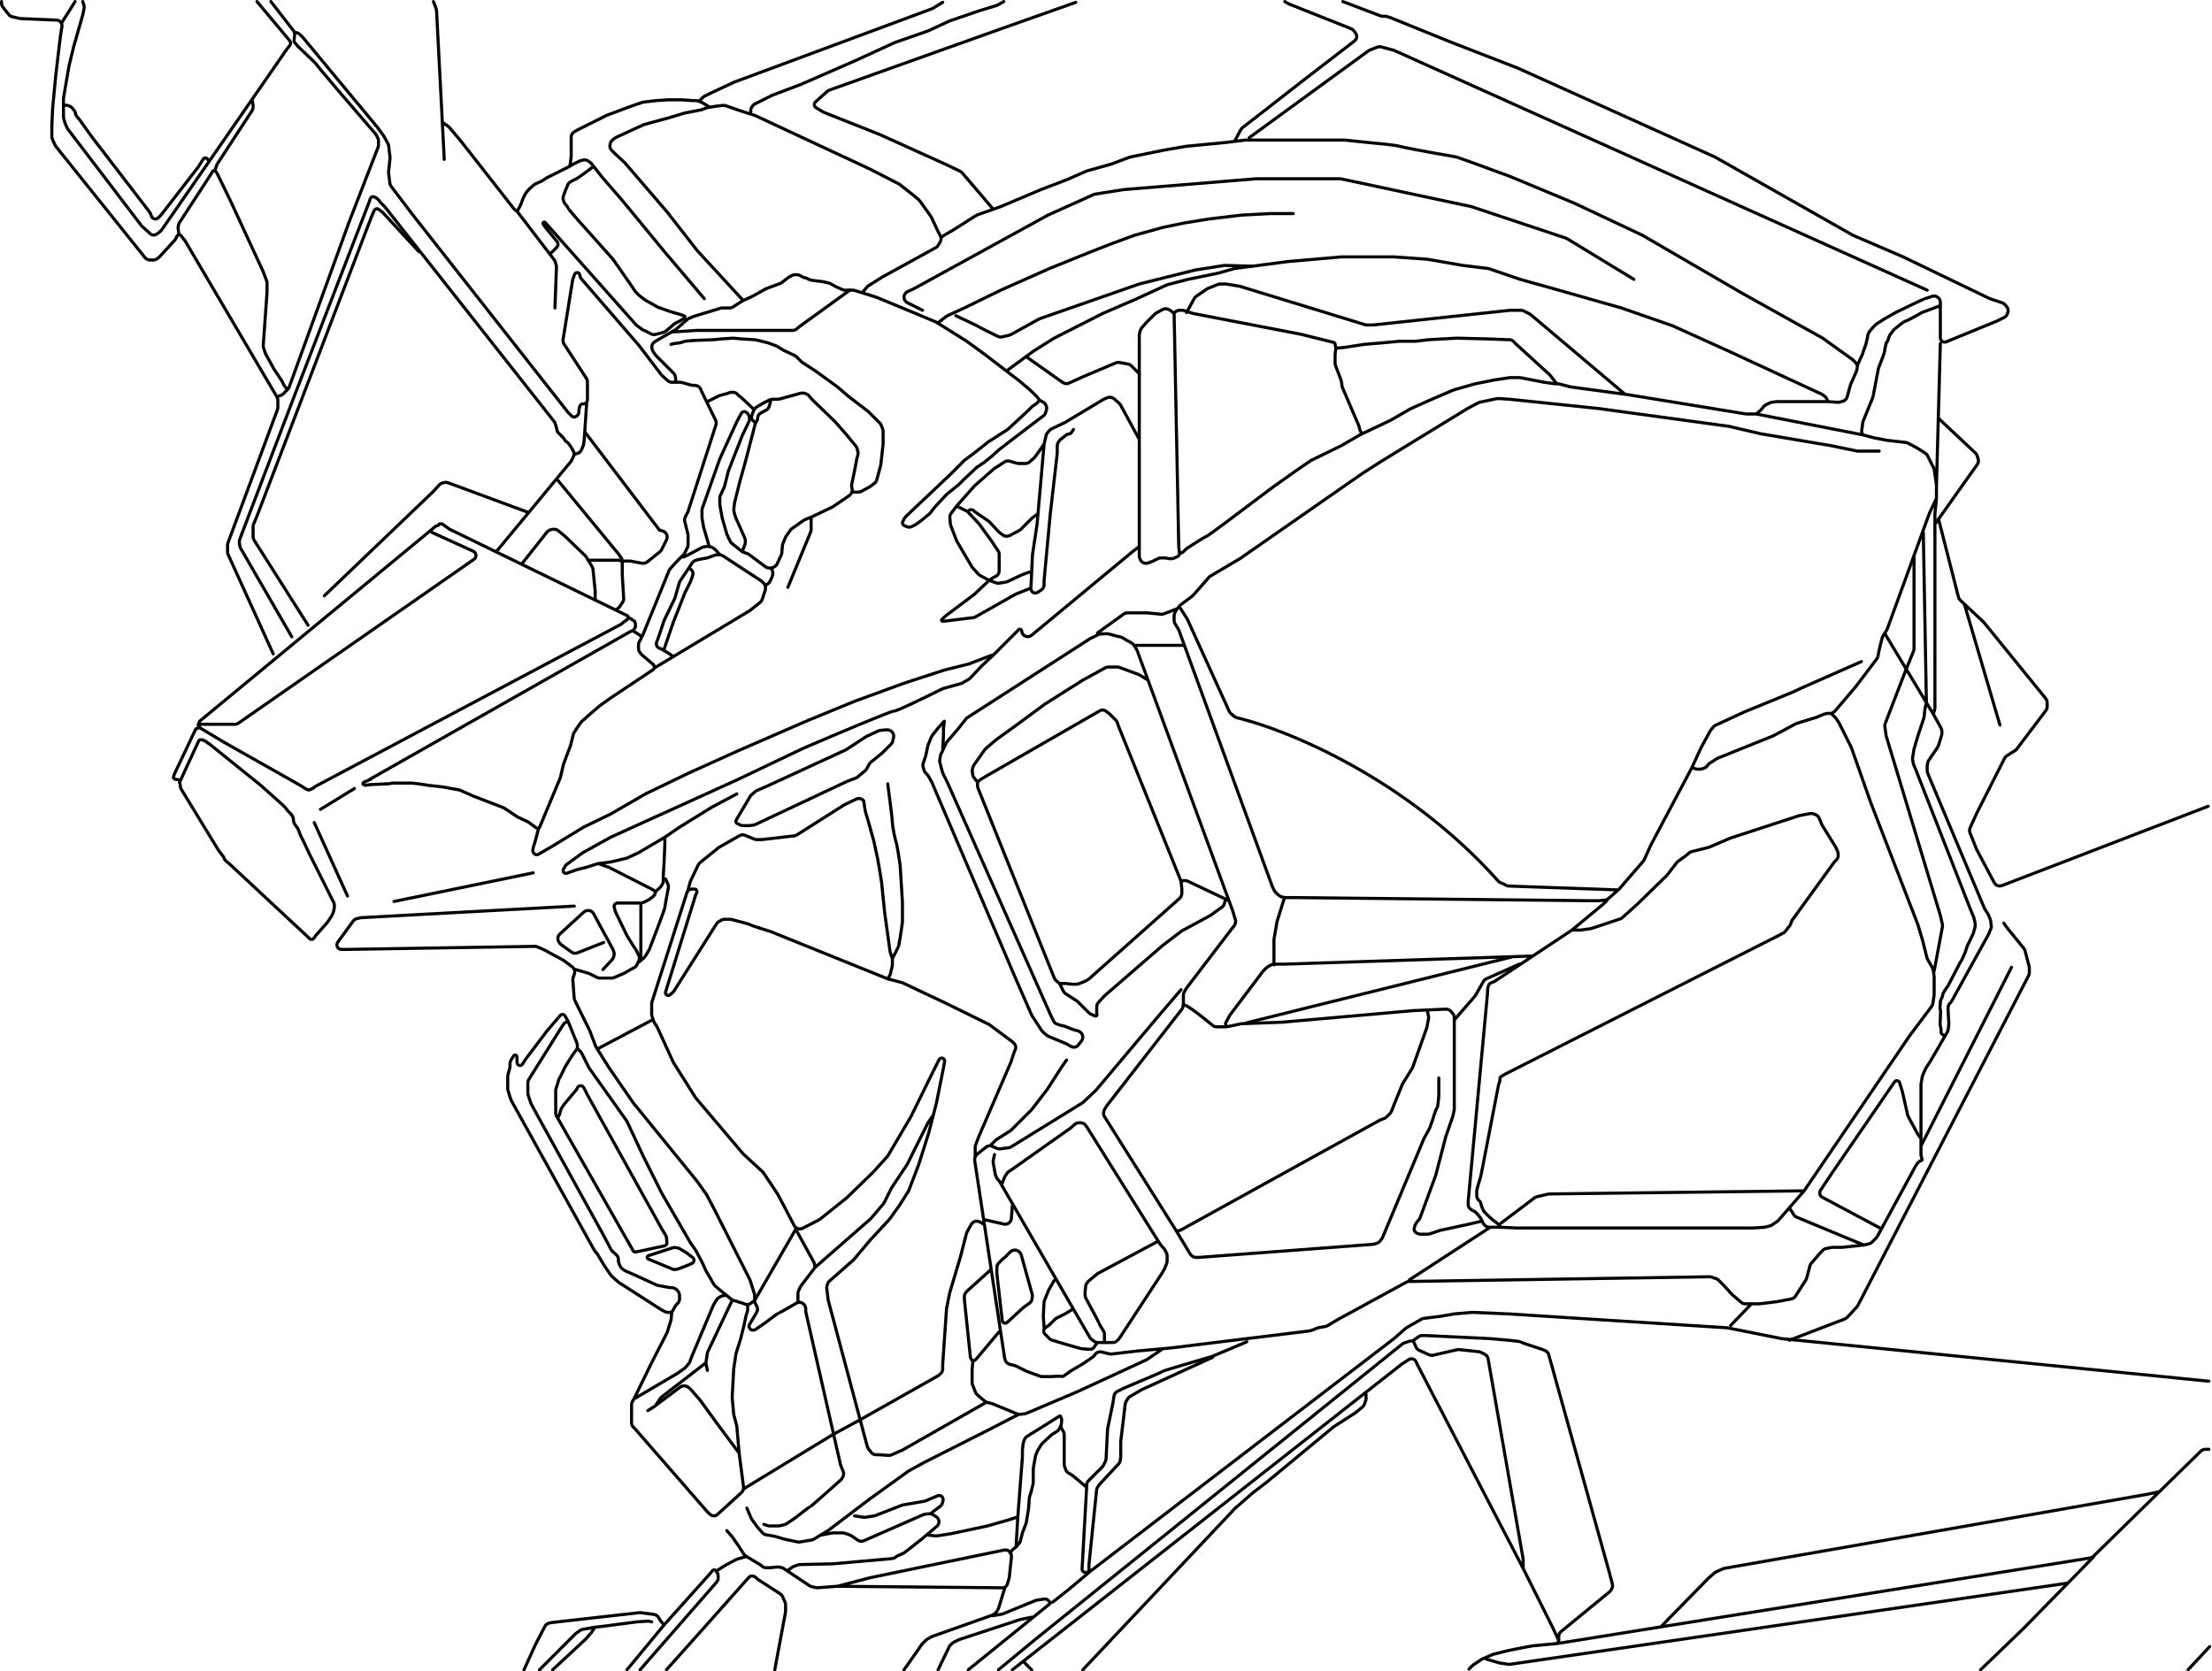 <svg width="1429" height="1080" viewBox="0 0 1429 1080" fill="none" xmlns="http://www.w3.org/2000/svg">
<path d="M734 417H765" stroke="black" stroke-width="2" stroke-linecap="round"/>
<path d="M709 409L725.951 396.757C726.633 396.265 727.453 396 728.293 396H731.5H741L750.046 396.905C750.673 396.967 751.306 396.881 751.894 396.652L760 393.5" stroke="black" stroke-width="2" stroke-linecap="round"/>
<path d="M480.5 962L538 927L555.5 917.5L605.684 889.178C605.894 889.06 606.093 888.922 606.279 888.768L607.561 887.699C608.473 886.939 609 885.814 609 884.627V881.5L611.5 845.5L613.5 835.5L620.5 812L624.376 796.98C624.458 796.661 624.58 796.354 624.738 796.064L627.312 791.344C627.437 791.115 627.584 790.899 627.751 790.699L627.896 790.524C629.119 789.057 631.208 788.659 632.885 789.573L635.5 791M635.5 788L648.476 790.966C650.859 791.511 653.168 789.81 653.356 787.373L654 779" stroke="black" stroke-width="2" stroke-linecap="round"/>
<path d="M960 1072L968.5 1074.5L974.408 1075.41C974.8 1075.47 975.2 1075.47 975.593 1075.41L1335.5 1023" stroke="black" stroke-width="2" stroke-linecap="round"/>
<path d="M765.5 649.5C768.112 650.246 777.889 658.012 783.384 662.569C784.108 663.17 785.015 663.5 785.955 663.5H792.5M805 661L976 618.5M940 658.5L952.744 643.796C952.914 643.599 953.065 643.386 953.194 643.16L958.35 634.138C958.772 633.399 959.42 632.813 960.198 632.468L981.5 623" stroke="black" stroke-width="2" stroke-linecap="round"/>
<path d="M129.5 468H151.745C152.562 468 153.359 467.75 154.03 467.283L306.212 361.396C307.019 360.835 307.5 359.914 307.5 358.931V358.931C307.5 357.755 306.813 356.687 305.743 356.199L279 344M199 404L164.122 348.981C163.716 348.34 163.5 347.597 163.5 346.839V340.3C163.5 339.772 163.605 339.249 163.808 338.762L166 333.5L240 140L241.783 135.987C241.925 135.669 242.154 135.397 242.444 135.204V135.204C243.08 134.78 243.911 134.794 244.533 135.238L246.664 136.76C246.887 136.919 247.094 137.102 247.28 137.304L270.5 162.5M341 331L291 312.5L289.174 311.891C288.409 311.636 287.585 311.618 286.81 311.84L285.605 312.184C284.883 312.391 284.233 312.796 283.731 313.354L280 317.5L209.5 385M381 362H400.5M401 362.5H406.628C406.876 362.5 407.122 362.523 407.365 362.569L414.635 363.931C414.878 363.977 415.124 364 415.372 364H415.597C416.505 364 417.386 363.691 418.096 363.123L426.314 356.549C426.766 356.187 427.134 355.732 427.393 355.214L430.578 348.845C430.855 348.289 431 347.677 431 347.056V346.976C431 345.21 429.841 343.652 428.149 343.145L426 342.5M549 187.5L516.5 211L514.613 212.573C513.894 213.172 512.988 213.5 512.052 213.5H496.5H450L434.5 214.5M641.5 135L621.553 111.647C621.188 111.221 620.738 110.875 620.231 110.634L610.5 106L568.5 87L532.302 72.62C532.101 72.54 531.907 72.444 531.721 72.333L527.254 69.652C527.085 69.551 526.93 69.43 526.791 69.291V69.291C525.817 68.317 525.859 66.727 526.882 65.806L534.413 59.028C534.801 58.679 535.253 58.41 535.744 58.234L647 18.5L695 1.5M807 89L884.073 32.811C884.356 32.605 884.666 32.436 884.993 32.31L889.795 30.463C890.578 30.162 891.437 30.115 892.249 30.329L900.179 32.416C900.393 32.472 900.601 32.545 900.802 32.636L1245 187.5" stroke="black" stroke-width="2" stroke-linecap="round"/>
<path d="M1413.5 1079L1427.5 1064" stroke="black" stroke-width="2" stroke-linecap="round"/>
<path d="M1352.5 1006L1307.5 1052L1280 1078.5L1279.5 1079" stroke="black" stroke-width="2" stroke-linecap="round"/>
<path d="M645 1079L668 1060L905.939 868.451C906.31 868.153 906.731 867.923 907.183 867.772L910.384 866.705C910.792 866.569 911.219 866.5 911.649 866.5H912.5M984 1013.5V1007.85C984 1007.62 983.98 1007.39 983.94 1007.16L961.347 877.987C961.129 876.737 960.331 875.665 959.196 875.098L956.645 873.823C956.219 873.609 955.757 873.474 955.283 873.423L942.665 872.071C942.225 872.024 941.78 872.05 941.348 872.149L925.817 875.699C924.963 875.894 924.068 875.804 923.27 875.441L919 873.5L916.924 872.61C916.008 872.218 915.271 871.497 914.859 870.589L913.207 866.955C913.081 866.678 912.805 866.5 912.5 866.5V866.5M984 1013.5L1002.5 1050.5L1007 1060M984 1013.5L915.5 881.5L914.82 879.913C914.322 878.752 913.181 878 911.919 878V878C911.319 878 910.731 878.171 910.225 878.493L905.5 881.5L654 1079M1007 1060L1006 1062M1007 1060V1057.39C1007 1056.19 1007.54 1055.06 1008.46 1054.3L1039.84 1028.54C1040.28 1028.18 1040.63 1027.74 1040.88 1027.24L1041.33 1026.35C1041.76 1025.48 1041.86 1024.48 1041.62 1023.54L1039.5 1015.5L1000.51 875.349C1000.19 874.18 999.351 873.222 998.236 872.744L996.5 872C991.833 870.5 982.4 867.4 982 867C981.6 866.6 969.167 865.5 963 865L921.5 863H918.761C917.94 863 917.139 863.252 916.467 863.723L912.5 866.5M1006 1062C1000.83 1062.5 990.4 1063.5 990 1063.5C989.6 1063.5 979.5 1065.5 974.5 1066.5L964.811 1068.92C964.604 1068.97 964.401 1069.04 964.205 1069.13L957.838 1071.86C957.613 1071.95 957.398 1072.07 957.194 1072.2L951.83 1075.78C951.61 1075.93 951.406 1076.09 951.22 1076.28L949 1078.5M1006 1062L1073 1051.24M699.5 1079L798 974.5L809.5 964.5L818 958L861.5 922L875.5 913L880.166 909.182C880.712 908.735 881.131 908.152 881.378 907.491L882.245 905.179C882.414 904.73 882.5 904.254 882.5 903.775V901M666.5 1079L661.5 1074M1427 936.5H1424.63C1423.59 936.5 1422.58 936.91 1421.83 937.642L1395 963.913M1395 963.913L1352.4 1005.62C1351.81 1006.19 1351.07 1006.57 1350.26 1006.71L1345.5 1007.5L1073 1051.24M1395 963.913L1387.5 965.5L1114 1013.41C1113.67 1013.47 1113.34 1013.57 1113.04 1013.71L1108.55 1015.75C1108.19 1015.92 1107.85 1016.14 1107.55 1016.4L1103.5 1020L1078 1046L1073 1051.24" stroke="black" stroke-width="2" stroke-linecap="round"/>
<path d="M584 1079L593.5 1065.5L595.28 1062.83C595.426 1062.61 595.594 1062.41 595.78 1062.22L598.121 1059.88C598.373 1059.63 598.656 1059.41 598.965 1059.23L601.689 1057.68C601.896 1057.56 602.113 1057.46 602.337 1057.38L640.925 1043.7C641.306 1043.57 641.665 1043.38 641.988 1043.13L642.873 1042.47C643.287 1042.16 643.637 1041.77 643.903 1041.33L644.75 1039.92C644.916 1039.64 645.048 1039.34 645.143 1039.04L649 1026.5M641.5 1044L647.058 1043.07C647.352 1043.02 647.639 1042.94 647.915 1042.83L658.5 1038.5L669.042 1034.19C669.346 1034.06 669.665 1033.98 669.99 1033.93L674.715 1033.25C675.806 1033.1 676.889 1033.58 677.5 1034.5V1034.5V1034.5C678.016 1035.53 679.349 1035.83 680.253 1035.11L690.5 1027L703 1016.5M678 1036.5L625.5 1079M606 1079L613.206 1064.11C613.401 1063.71 613.662 1063.34 613.978 1063.02L615.041 1061.96C615.345 1061.65 615.696 1061.4 616.081 1061.21L619.239 1059.63C619.413 1059.54 619.593 1059.47 619.777 1059.41L659 1046.5L666.5 1045" stroke="black" stroke-width="2" stroke-linecap="round"/>
<path d="M338.5 1079L346 1062.5L352.026 1050.91C352.337 1050.31 352.794 1049.8 353.356 1049.43L353.424 1049.38C353.805 1049.13 354.227 1048.94 354.672 1048.83L356 1048.5L413.004 1042.06C413.334 1042.02 413.666 1042.02 413.994 1042.07L422.546 1043.23C423.778 1043.4 424.862 1044.13 425.478 1045.21L426.325 1046.69C426.442 1046.9 426.575 1047.09 426.725 1047.27L429 1050M429 1050L459 1016.5L460.208 1014.99C460.67 1014.41 461.472 1014.24 462.133 1014.57V1014.57C462.665 1014.83 462.961 1015.39 463.106 1015.96C463.181 1016.26 463.305 1016.5 463.5 1016.5C463.792 1016.5 463.925 1018.1 463.974 1019.55C464.007 1020.49 463.672 1021.39 463.073 1022.11L461.5 1024L413.5 1079M429 1050L405 1079M348.5 1079L371.766 1055.73C371.922 1055.58 372.09 1055.44 372.269 1055.31L374.746 1053.54C375.242 1053.18 375.813 1052.95 376.414 1052.85L378.5 1052.5L384 1051.5L388.5 1051L411.5 1048L418.373 1047.54C418.789 1047.51 419.206 1047.55 419.609 1047.65L421 1048M357 1079L378.5 1059L382 1055L384 1052" stroke="black" stroke-width="2" stroke-linecap="round"/>
<path d="M430.5 1079L447.5 1060L483.765 1019.26C483.921 1019.09 484.099 1018.93 484.294 1018.8V1018.8C485.049 1018.3 486.003 1018.2 486.845 1018.54L487.298 1018.72C487.761 1018.9 488.182 1019.18 488.534 1019.53L489.198 1020.2C489.399 1020.4 489.62 1020.58 489.858 1020.73L504.013 1029.86C504.657 1030.28 505.169 1030.87 505.486 1031.57L507.141 1035.21C507.378 1035.73 507.5 1036.3 507.5 1036.87V1041.13C507.5 1041.38 507.477 1041.62 507.432 1041.86L500.5 1079M463 1015L468.5 1011.5L475.604 1007.71C475.867 1007.57 476.145 1007.46 476.433 1007.38L481.5 1006" stroke="black" stroke-width="2" stroke-linecap="round"/>
<path d="M482.5 974.5L485.323 981.087C485.441 981.361 485.589 981.622 485.764 981.864L489.5 987L492.583 990.469C493.177 991.137 493.977 991.587 494.857 991.744C496.763 992.083 499.184 992.5 499.5 992.5C499.9 992.5 504.333 993.833 506.5 994.5L515.262 996.345C515.75 996.447 516.252 996.458 516.744 996.376L524.251 995.125C524.746 995.042 525.221 994.867 525.651 994.609L530 992M658 914L654 916L639.5 923.5L597 945L587 950.5L562 968.5L535 989L530 992M530 992L537.635 990.569C537.878 990.523 538.124 990.5 538.372 990.5H544.351C544.781 990.5 545.208 990.569 545.616 990.705L548.958 991.819C549.317 991.939 549.658 992.11 549.97 992.325L554.162 995.228C555.304 996.018 556.775 996.16 558.047 995.601L596.441 978.746C596.811 978.583 597.205 978.477 597.607 978.433L600.118 978.154C601.013 978.054 601.916 978.26 602.679 978.737L604.804 980.065C605.263 980.352 605.655 980.733 605.955 981.182V981.182C606.875 982.563 606.796 984.38 605.76 985.675L605.732 985.71C605.578 985.903 605.405 986.081 605.217 986.241L595.5 994.5L584.389 1003.2C584.131 1003.4 583.848 1003.57 583.548 1003.7L579.913 1005.32C579.639 1005.44 579.379 1005.59 579.138 1005.77L578.412 1006.32C577.816 1006.76 577.107 1007.03 576.365 1007.1L538 1010.5L516.678 1010.98C516.229 1010.99 515.785 1011.08 515.365 1011.24L512.537 1012.3C512.181 1012.43 511.846 1012.62 511.541 1012.84L510 1014L508.5 1015M508.5 1015L506.214 1013.48C505.743 1013.16 505.211 1012.95 504.653 1012.86L503.026 1012.59C502.677 1012.53 502.322 1012.52 501.97 1012.55L497.5 1013H494.903C493.995 1013 493.114 1012.69 492.404 1012.12L491 1011L481.801 1005.48C481.274 1005.16 480.827 1004.73 480.495 1004.21L476.5 998L473 993L469.5 989M508.5 1015L522.924 1024.62C523.305 1024.87 523.727 1025.06 524.172 1025.17L526.876 1025.84C527.289 1025.95 527.717 1025.98 528.142 1025.95L541 1025M541 1025L562 1019.5L648.64 1001.61C651.292 1001.06 653.711 1003.25 653.427 1005.94L652.039 1019.13C652.013 1019.38 651.964 1019.62 651.892 1019.86L650.729 1023.74C650.579 1024.24 650.307 1024.69 649.937 1025.06V1025.06C649.338 1025.66 648.522 1026 647.675 1025.99L541 1025Z" stroke="black" stroke-width="2" stroke-linecap="round"/>
<path d="M552 979.5L557.892 980.406C558.295 980.468 558.705 980.468 559.108 980.406L564.567 979.567C564.855 979.522 565.137 979.447 565.408 979.341L582.626 972.646C582.875 972.549 583.133 972.477 583.396 972.432L597.049 970.078C597.349 970.026 597.641 969.94 597.922 969.822L605.789 966.51C606.545 966.192 607.411 966.274 608.093 966.729V966.729C608.362 966.908 608.592 967.138 608.771 967.407L608.811 967.467C609.25 968.125 609.391 968.937 609.199 969.704L608.844 971.122C608.622 972.013 608.099 972.801 607.364 973.352L602.727 976.829C602.576 976.943 602.433 977.067 602.299 977.201L601.5 978M600 992L604.487 992.449C604.828 992.483 605.171 992.473 605.509 992.42L614.5 991L638 986L652 982L656.5 980.5M684.5 915L671 923.5L664.5 927.5C664 927.833 662.9 928.6 662.5 929C662.148 929.352 661.511 931.022 661.137 932.099C661.044 932.365 660.984 932.641 660.953 932.921L660.5 937V941.5L657.5 980.5L656.5 997.5V999.5M656.5 999.5L654.397 1001.18C654.133 1001.39 653.898 1001.64 653.695 1001.91L652.5 1003.5M656.5 999.5L658.414 997.203C658.8 996.74 659.076 996.197 659.222 995.612L660.5 990.5L662.848 984.395C662.949 984.132 663.022 983.86 663.066 983.582L664.5 974.5L664.964 968.002C664.988 967.669 665.053 967.34 665.159 967.022L666 964.5L667.381 958.978C667.46 958.66 667.5 958.335 667.5 958.008V949.35C667.5 949.117 667.52 948.885 667.561 948.655L668.92 940.955C668.973 940.653 669.061 940.357 669.182 940.075L670.379 937.283C670.459 937.095 670.555 936.913 670.663 936.739L672.716 933.455C672.904 933.153 673.133 932.878 673.394 932.636L679.225 927.254C679.408 927.085 679.606 926.934 679.818 926.801L682.77 924.957C683.251 924.656 683.663 924.256 683.978 923.783L684.96 922.31C685.315 921.778 685.537 921.168 685.607 920.533L685.87 918.174C685.955 917.408 685.817 916.633 685.472 915.943L685 915M685 921.5L686.997 925.094C687.327 925.688 687.5 926.357 687.5 927.037V937V946.275C687.5 946.754 687.586 947.23 687.755 947.679L688.524 949.731C688.833 950.554 689.404 951.252 690.149 951.718L693 953.5L699 958.5L702 961M702 961L699.039 1013.81C699.014 1014.26 699.135 1014.7 699.384 1015.08V1015.08C699.769 1015.65 700.417 1016 701.111 1016H702H703.5M702 961V959.657C702 958.596 702.421 957.579 703.172 956.828L712.041 947.959C712.345 947.655 712.598 947.304 712.79 946.919L714.125 944.251C714.372 943.756 714.514 943.215 714.542 942.662L715.485 923.806C715.495 923.602 715.521 923.4 715.562 923.2L719 906.5L719.685 902.044C719.883 900.762 720.69 899.655 721.85 899.075L726 897C734.333 893.5 751.1 886.4 751.5 886C751.9 885.6 772.667 879.5 783 876.5L805.5 867M703.5 1016L900.5 865L908.198 858.264C908.399 858.088 908.617 857.933 908.848 857.801L918.305 852.397C918.764 852.135 919.27 851.966 919.794 851.901L931 850.5L939.5 849L951 848L974.5 849L1116 858L1151 865L1427 892.5M703.5 1016V1011L708.409 962.887C708.469 962.303 708.657 961.739 708.959 961.235L709.784 959.86C709.928 959.621 710.096 959.397 710.286 959.193L722.645 945.918C723.202 945.32 723.562 944.567 723.677 943.758L723.96 941.781C723.987 941.594 724 941.405 724 941.216V931.5L726 915L726.905 907.31C726.968 906.775 727.138 906.259 727.404 905.792L728.472 903.924C728.818 903.318 729.316 902.814 729.917 902.461L737.5 898L783.5 877" stroke="black" stroke-width="2" stroke-linecap="round"/>
<path d="M444.5 575L445.905 569.848C445.968 569.616 446.052 569.391 446.156 569.175L451.109 558.817C451.367 558.279 451.741 557.806 452.204 557.431L464.244 547.706C464.415 547.569 464.596 547.446 464.786 547.338L477.806 539.96C478.875 539.354 480.164 539.273 481.301 539.741L487.268 542.199C487.751 542.398 488.269 542.5 488.791 542.5H492.5L513.091 540.106C513.689 540.036 514.264 539.832 514.773 539.509L545.5 520L553.137 516.363C554.814 515.565 556.84 516.05 558 517.5V517.5M414 585V607.5V618.5M430 568L431.49 571.353C431.822 572.1 431.917 572.929 431.764 573.731C430.888 578.321 429.5 585.77 429.5 586.5C429.5 587.29 422.994 604.412 419.622 613.182C419.539 613.397 419.44 613.6 419.321 613.798L416.834 617.943C416.613 618.312 416.334 618.643 416.007 618.922L413 621.5M488 839.5L514.5 793.5" stroke="black" stroke-width="2" stroke-linecap="round"/>
<path d="M348 535C347.167 538.333 345.4 545.2 345 546C344.727 546.546 344.438 547.902 344.229 549.078C344.071 549.971 344.377 550.877 345.019 551.519L345.116 551.616C345.368 551.868 345.677 552.059 346.016 552.172V552.172C346.642 552.381 347.327 552.311 347.898 551.98L356.5 547L377 534.5L394.5 526L417 513L445 499.5L476 485.5L522 465.5L552.5 453L584 441.5L610 433L626 429L632.5 426.5L639 424L642 423M642 423L657.381 407.619C657.46 407.54 657.529 407.452 657.586 407.356L657.695 407.174C658.231 406.282 659.555 406.389 659.942 407.354V407.354C659.98 407.451 660.007 407.552 660.021 407.655L660.065 407.984C660.472 411.037 664.079 412.449 666.45 410.484L731 357L735.5 353.5M642 423L634 430.5L626.882 438.093C626.628 438.363 626.339 438.597 626.021 438.787L621.961 441.223C621.655 441.407 621.326 441.549 620.982 441.645L609.368 444.897C609.123 444.965 608.892 445.054 608.664 445.168C598.553 450.218 578.687 459.896 577.5 459.5C576.3 459.1 538 475.333 519 483.5L476 504L394.5 541L376.5 551L366.178 558.507C365.731 558.832 365.361 559.25 365.093 559.733L363.981 561.735C363.46 562.671 363.88 563.852 364.875 564.25V564.25C365.278 564.411 365.725 564.419 366.134 564.274L372.5 562L378.5 560.5L386.5 558M735.5 283L723.851 261.644C723.619 261.218 723.312 260.839 722.944 260.522C721.691 259.445 719.844 257.844 719.5 257.5C719.25 257.25 718.466 256.987 717.709 256.784C716.928 256.574 716.102 256.671 715.358 256.989L713 258L695.5 268.5L688 273L679.296 277.123C678.772 277.371 678.307 277.731 677.936 278.177L676.61 279.768C676.209 280.249 675.927 280.818 675.786 281.429L674.5 287M674.5 287L668.766 295.123C668.589 295.374 668.384 295.603 668.155 295.806L665.137 298.49C664.404 299.14 663.459 299.5 662.479 299.5H658.06C657.689 299.5 657.319 299.448 656.961 299.346L652.247 297.999C651.137 297.682 649.944 297.86 648.975 298.487L642.248 302.84C642.083 302.946 641.926 303.065 641.778 303.195L629.5 314L618 327M674.5 287L670.568 332M666 380V380.368C666 382.213 667.734 383.567 669.523 383.119V383.119C669.839 383.04 670.138 382.908 670.409 382.728L672.719 381.187C673.832 380.446 674.5 379.197 674.5 377.859V375L678.5 332L683 293V288.108C683 287.383 683.197 286.672 683.57 286.05L684.13 285.116C684.375 284.709 684.69 284.348 685.061 284.051L688.882 280.995C689.282 280.674 689.779 280.5 690.292 280.5V280.5C691.047 280.5 691.751 280.123 692.17 279.495L693.5 277.5M666 380L666.5 369.25M666 380L656 384L630.194 398.607C629.736 398.866 629.231 399.033 628.708 399.097L609 401.5V401.5C608.301 401.5 607.972 400.636 608.495 400.171L611.5 397.5L629.5 384L639 375M618 327L614.412 331.783C613.825 332.567 613.545 333.539 613.626 334.516L613.953 338.437C613.984 338.81 614.068 339.178 614.201 339.528L617.88 349.186C617.96 349.395 618.057 349.597 618.171 349.79L627.795 366.152C627.931 366.383 628.09 366.6 628.27 366.8L632.035 370.983C632.343 371.325 632.707 371.611 633.112 371.829L639 375M618 327L625 330.5M639 375L643.512 376.641C644.16 376.876 644.857 376.94 645.537 376.827L649.95 376.092C650.315 376.031 650.67 375.92 651.004 375.761L660 371.5L664 370L666.5 369.25M639 375L641.694 373.204C641.898 373.068 642.113 372.952 642.338 372.855L643.076 372.539C644.546 371.909 645.5 370.463 645.5 368.862V367.5V358.211C645.5 357.421 645.266 356.649 644.828 355.992L640.5 349.5L632.5 338.5L625 330.5M666.5 369.25L667 358.5L670 338.5L670.568 332M625 330.5L626.229 329.681C627.223 329.018 628.561 329.247 629.277 330.203V330.203C629.425 330.4 629.604 330.571 629.807 330.71L638.631 336.748C638.876 336.915 639.102 337.11 639.304 337.327L645.224 343.703C645.408 343.9 645.611 344.079 645.83 344.236L647.957 345.755C648.635 346.24 649.448 346.5 650.282 346.5H650.5C651.157 346.5 651.803 346.338 652.382 346.029L658.475 342.78C658.823 342.594 659.142 342.358 659.421 342.079L666.753 334.747C666.917 334.583 667.096 334.433 667.286 334.3L670.568 332M386.5 558L393.5 560.5L421 574.5L423.5 576M386.5 558L394.5 557L404.604 554.594C404.867 554.532 405.124 554.442 405.369 554.328L412.5 551L421 546L429.5 541M423.5 576L423.3 577.001C423.107 577.966 422.565 578.826 421.777 579.417L419.289 581.284C419.097 581.428 418.892 581.554 418.677 581.661L415.845 583.078C415.289 583.355 414.677 583.5 414.056 583.5H398.896C398.322 583.5 397.772 583.728 397.366 584.134V584.134C396.829 584.671 396.613 585.451 396.797 586.188L397.4 588.6C397.466 588.866 397.56 589.125 397.68 589.372L405 604.5L409 611L411 614L412.647 617.293C413.186 618.373 413.21 619.638 412.71 620.737L411.541 623.31C411.189 624.083 410.601 624.724 409.861 625.141L403 629L396.755 631.677C396.257 631.89 395.721 632 395.179 632H387.444C386.823 632 386.211 631.855 385.655 631.578L380.819 629.159C380.607 629.053 380.386 628.966 380.158 628.9L372 626.5M423.5 576L426.054 573.871C426.35 573.625 426.608 573.337 426.822 573.017L427.828 571.508C428.266 570.851 428.5 570.079 428.5 569.289V565.5L429 557.5L429.5 545.5V541M429.5 541L439 534.5L460 521.5L476 513M477 527.5L484.663 514.568C484.886 514.192 485.169 513.855 485.501 513.57L488.035 511.398C488.343 511.134 488.69 510.919 489.063 510.759L495.5 508L546.232 484.624C546.41 484.541 546.583 484.446 546.747 484.339L559.5 476L567.362 472.3C567.784 472.102 568.238 471.978 568.703 471.936L572.667 471.576C573.216 471.526 573.77 471.59 574.294 471.765L574.603 471.868C575.797 472.266 576.734 473.203 577.132 474.397L577.15 474.449C577.379 475.137 577.417 475.874 577.26 476.582L576.753 478.863C576.588 479.606 576.214 480.286 575.676 480.824L570 486.5L562.599 492.513C562.203 492.835 561.873 493.229 561.625 493.675L559.862 496.848C559.623 497.279 559.306 497.662 558.927 497.978L554.008 502.077C553.672 502.357 553.292 502.58 552.883 502.737L547 505L488.043 532.744C487.683 532.914 487.3 533.029 486.906 533.085L484.281 533.46C484.094 533.487 483.905 533.5 483.716 533.5H479.944C479.323 533.5 478.711 533.355 478.155 533.078L476.222 532.111C476.075 532.037 475.941 531.941 475.825 531.825V531.825C475.338 531.338 475.237 530.585 475.579 529.987L477 527.5Z" stroke="black" stroke-width="2" stroke-linecap="round"/>
<path d="M640.5 740.5L643.967 742.041C644.642 742.341 645.388 742.448 646.12 742.351L651.654 741.613C652.212 741.538 652.747 741.347 653.226 741.052L699.155 712.713C699.384 712.571 699.599 712.407 699.796 712.222L708 704.5L748 657L763 639.5M630 747V741.243C630 740.752 630.09 740.265 630.267 739.807L632.5 734L653 686.5L655.377 679.37C655.459 679.124 655.567 678.888 655.701 678.665V678.665C656.479 677.369 656.351 675.722 655.383 674.56L654.806 673.867C654.603 673.623 654.371 673.404 654.116 673.215L639.293 662.217C639.098 662.073 638.891 661.946 638.673 661.839L610.5 648L583.334 635.158C583.112 635.053 582.88 634.969 582.643 634.906L573.5 632.5M573.5 632.5L498 602C493.667 600.667 484.9 597.9 484.5 597.5C484.115 597.115 476.608 595.158 472.476 594.119C472.159 594.04 471.835 594 471.508 594H468.062C467.366 594 466.682 594.182 466.078 594.527L464.363 595.507C463.796 595.831 463.317 596.288 462.968 596.84L435.336 640.469C435.113 640.821 434.837 641.136 434.518 641.402L432.812 642.824C432.312 643.24 431.623 643.349 431.019 643.108V643.108C430.161 642.764 429.711 641.82 429.985 640.937L449.418 578.263C449.473 578.088 449.541 577.917 449.623 577.753L450.081 576.839C450.34 576.32 450.301 575.702 449.98 575.22V575.22C449.68 574.77 449.175 574.5 448.635 574.5H447V574.5C445.511 574.5 444.192 575.463 443.739 576.881L421.19 647.406C421.064 647.8 421 648.21 421 648.624V651V655.351C421 655.781 421.069 656.208 421.205 656.616L422.331 659.992C422.443 660.329 422.6 660.65 422.797 660.946L424.322 663.234C424.441 663.411 424.544 663.597 424.633 663.791L435 686.5L449.5 709.5L463.5 726L480 745.5L492.65 757.176C492.882 757.391 493.089 757.633 493.264 757.897C496.016 762.024 501.226 769.838 502 771C502.8 772.2 508.333 782.833 511 788L513.141 792.015C514.172 793.947 516.564 794.691 518.508 793.685L529.148 788.182C529.382 788.061 529.604 787.917 529.809 787.753L547 774L564 757.5L573.226 747.303C573.408 747.102 573.569 746.882 573.707 746.648L588.5 721.5L602.5 693L606.643 684.714C607.116 683.768 608.268 683.384 609.214 683.857V683.857C609.976 684.238 610.395 685.076 610.243 685.914L609.5 690L605 712.5L602.949 720.5M573.5 632.5L574.694 630.51C574.897 630.172 575.049 629.805 575.144 629.423L576.381 624.478C576.46 624.16 576.5 623.835 576.5 623.508V619.5M636.5 906.5L583 937L575.895 940.109C575.307 940.366 574.666 940.478 574.025 940.435L567.5 940H565.956C564.722 940 563.557 939.43 562.799 938.456L560.998 936.14C560.669 935.718 560.429 935.234 560.291 934.716L535.074 840.278C535.025 840.093 534.989 839.904 534.966 839.714L534.104 832.386C534.036 831.802 534.096 831.211 534.282 830.654L534.657 829.53C534.881 828.856 535.282 828.253 535.817 827.785L543 821.5L551.276 814.198C551.425 814.066 551.564 813.924 551.692 813.771L562 801.5L574.5 788L581 779L586.788 769.836C586.929 769.613 587.048 769.376 587.142 769.129L593.5 752.5L600 732L602.949 720.5M515 796L525.671 815.403C525.889 815.798 526.038 816.227 526.112 816.673L526.5 819M526.5 819L562.278 787.695C562.426 787.565 562.564 787.425 562.691 787.275L570.687 777.869C570.895 777.624 571.073 777.355 571.216 777.067L576 767.5L586 752.5L594.5 735.5L599.5 725.5L602.949 720.5M526.5 819L517.298 831.108C517.1 831.368 516.935 831.652 516.806 831.953L515.823 834.245C515.61 834.743 515.5 835.279 515.5 835.821V840V841.5M515.5 841.5H516.359C517.697 841.5 518.946 842.168 519.687 843.281L519.828 843.492C520.266 844.149 520.5 844.921 520.5 845.711V847.051C520.5 847.349 520.533 847.647 520.599 847.938L542.93 946.193C542.977 946.397 543.039 946.598 543.117 946.792L544.714 950.785C544.903 951.257 545 951.761 545 952.27V952.392C545 953.117 544.803 953.828 544.43 954.45L543.81 955.483C543.604 955.826 543.353 956.132 543.055 956.399C536.422 962.348 523.891 973.5 523.5 973.5C523.1 973.5 516.667 978.5 513.5 981L508.076 984.616C507.695 984.87 507.273 985.057 506.828 985.168L503.978 985.881C503.66 985.96 503.335 986 503.008 986H497.149C496.719 986 496.292 985.931 495.884 985.795L493.5 985M515.5 841.5C511.5 843.833 503.4 848.5 503 848.5C502.6 848.5 496.833 852.833 494 855L488.231 858.994C487.755 859.323 487.19 859.5 486.611 859.5H486.421C485.539 859.5 484.722 859.037 484.269 858.281V858.281C483.795 857.492 483.792 856.506 484.26 855.713L488.834 847.974C489.556 846.751 489.576 845.237 488.887 843.996L488.003 842.406C487.673 841.812 487.5 841.143 487.5 840.463V837.117C487.5 836.708 487.437 836.302 487.314 835.912L484.598 827.31C484.533 827.104 484.451 826.903 484.353 826.71L461.5 781.5L456.5 772L450.5 763.5L409 712.5L393.5 690L385.212 676.836C385.071 676.613 384.953 676.376 384.859 676.129L381 666C377.667 659.333 371 645.9 371 645.5C371 645.125 370.413 637.67 370.065 633.311C370.022 632.776 370.088 632.237 370.257 631.728L371.088 629.235C371.633 627.602 371.071 625.803 369.694 624.77L364.236 620.677C364.079 620.559 363.913 620.453 363.741 620.36L352 614L347.32 611.873C346.78 611.627 346.192 611.505 345.6 611.515L223 613.5H220.567C219.588 613.5 218.674 613.011 218.131 612.196V612.196C217.451 611.177 217.479 609.842 218.199 608.851L228.145 595.175C228.697 594.416 229.499 593.875 230.41 593.648L232.629 593.093C232.876 593.031 233.128 592.993 233.382 592.979L371 585.5M389.5 626.5L395.41 620.135C395.799 619.716 396.093 619.22 396.274 618.678L396.578 617.765C396.852 616.944 396.852 616.056 396.578 615.235L396.111 613.832C396.037 613.611 395.944 613.397 395.833 613.192L383.466 590.36C383.16 589.795 382.721 589.314 382.186 588.958V588.958C380.862 588.075 379.138 588.075 377.814 588.958L377.257 589.329C377.086 589.443 376.924 589.57 376.773 589.708L361.672 603.551C360.156 604.941 359.941 607.254 361.175 608.9L361.639 609.519C361.878 609.838 362.164 610.119 362.486 610.354L367.5 614L369.23 615.236C370.334 616.024 371.762 616.199 373.023 615.701L390 609M576.5 619.5L575.118 615.353C575.039 615.118 574.983 614.877 574.949 614.632L571.5 589.5L569.5 570C568.833 565.667 567.4 556.6 567 555C566.6 553.4 565.167 546.667 564.5 543.5C563 538 559.9 526.8 559.5 526C559.1 525.2 558.333 520.333 558 518M576.5 619.5L580.244 612.011C580.414 611.672 580.534 611.311 580.602 610.938L581.5 606L582.956 596.295C582.985 596.099 583 595.9 583 595.702V583L581.5 559C580.833 554.5 579.4 545.3 579 544.5C578.5 543.5 576.5 534 576.5 531.5C576.5 529.5 574.5 514 573.5 506.5" stroke="black" stroke-width="2" stroke-linecap="round"/>
<path d="M708.5 868L706.867 870.45C706.625 870.813 706.313 871.125 705.95 871.367V871.367C705.334 871.777 704.599 871.969 703.862 871.912L698.896 871.53C698.633 871.51 698.376 871.465 698.122 871.393C691.506 869.524 678.892 865.892 678.5 865.5C678.186 865.186 676.409 863.409 675.016 862.016C674.381 861.381 674.106 860.471 674.282 859.591V859.591C674.422 858.892 674.833 858.278 675.426 857.883L677.17 856.72C677.39 856.574 677.594 856.406 677.78 856.22L681.541 852.459C681.845 852.155 682.196 851.902 682.581 851.71L688 849L693 846M674.5 858L674 850.5L674.465 841.661C674.488 841.223 674.583 840.792 674.746 840.386L677.39 833.775C677.463 833.592 677.55 833.415 677.649 833.245L681 827.5M640 820.5L624.787 834.241C624.596 834.413 624.422 834.604 624.268 834.809L623.8 835.433C623.281 836.126 623 836.968 623 837.833V839.5L626.853 876.588C626.948 877.502 627.354 878.354 628.004 879.004L628.5 879.5M628.5 879.5L628.926 879.358C629.628 879.124 630.252 878.7 630.727 878.132L645.5 860.5M628.5 879.5L628 885V893.257C628 893.748 628.09 894.235 628.267 894.693L630.145 899.577C630.378 900.183 630.755 900.724 631.244 901.151L634.5 904L636.318 905.455C636.767 905.814 637.289 906.072 637.847 906.212L640.717 906.929C640.905 906.976 641.09 907.037 641.27 907.111L657.053 913.61C657.674 913.866 658.35 913.961 659.018 913.887L661.918 913.565C662.304 913.522 662.681 913.423 663.039 913.271L695.5 899.5L740.695 878.641C740.898 878.547 741.093 878.437 741.277 878.31L750.5 872M661 845L650.68 854.494C649.657 855.436 648.003 855.009 647.563 853.689V853.689C647.521 853.563 647.492 853.434 647.477 853.302L644 823V819.003C644 818.034 644.349 817.096 645.001 816.38C646.255 815.004 647.887 813.307 648.5 813C649.181 812.66 651.116 810.606 652.397 809.18C652.797 808.734 653.286 808.378 653.836 808.142L654.011 808.067C655.514 807.422 657.258 807.758 658.415 808.915L658.756 809.256C659.244 809.744 659.597 810.349 659.782 811.014L666.786 836.228C666.927 836.738 666.966 837.27 666.901 837.795L666.715 839.28C666.578 840.378 665.993 841.369 665.099 842.019L661 845Z" stroke="black" stroke-width="2" stroke-linecap="round"/>
<path d="M606 208.5L611.652 204.261C611.883 204.088 612.133 203.94 612.396 203.82L623 199L646.5 187.5L678 173.5L704 163L718 157.5L733 152L751 147L765.5 144L781 141.5L802 139L821 138H834H835.5M650.5 239.5L667.5 227L681 218.5L712.5 202.5L734.5 193L753.675 184.15C753.891 184.05 754.116 183.97 754.347 183.91L767.5 180.5L787 176.5L797.211 173.583C797.403 173.528 797.6 173.487 797.798 173.462L813 171.5L832 169L849.5 167.5L866.5 166H883H900.5L922 167.5L945 171.5L961.085 173.45C961.361 173.483 961.633 173.545 961.896 173.635L982 180.5L1007 187.5L1047.5 199L1080.5 210.5L1117 227L1177.02 254.779C1177.34 254.926 1177.64 255.113 1177.9 255.336L1179.06 256.301C1179.97 257.061 1180.5 258.186 1180.5 259.373V259.5M1180.5 259.5H1148L1144.68 259.915C1144.23 259.971 1143.79 260.104 1143.39 260.306L1140.75 261.626C1140.25 261.873 1139.82 262.219 1139.46 262.643L1137.73 264.721C1137.58 264.906 1137.41 265.078 1137.22 265.233L1134.5 267.5M1180.5 259.5L1187.3 259.954C1187.76 259.984 1188.23 259.935 1188.67 259.809L1190.5 259.285C1191.16 259.098 1191.75 258.748 1192.23 258.267L1192.26 258.244C1192.74 257.756 1193.1 257.151 1193.28 256.486L1195.42 248.784C1195.47 248.595 1195.54 248.41 1195.62 248.23L1199.27 240.008C1199.42 239.671 1199.53 239.315 1199.58 238.949L1200 236M1134.5 267.5H1128.32C1128.11 267.5 1127.89 267.482 1127.68 267.448L1051.5 255L1014.5 250L1007.51 248.135C1007.17 248.045 1006.82 248 1006.48 248H1005.75M1134.5 267.5L1203.5 281M762 357.5V357.5C762.96 357.5 763.882 357.118 764.561 356.439L766.205 354.795C766.401 354.599 766.616 354.424 766.848 354.273C770.796 351.704 778.335 346.888 779.5 346.5C780.7 346.1 799 332.333 808 325.5L822 315L837.5 304L846.757 297.666C846.919 297.555 847.088 297.457 847.264 297.371L866.5 288L878.5 281L880 280.288M762 357.5L761.5 353.5L758.5 202.5M762 357.5V357.5C762 358.14 761.752 358.761 761.268 359.181C760.785 359.601 760.253 360 760 360C759.91 360 759.802 360.033 759.685 360.089C758.817 360.501 757.96 361 757 361V361H755.649C755.219 361 754.793 360.926 754.376 360.823C753.746 360.666 752.848 360.5 752 360.5C751.287 360.5 750.539 360.5 749.944 360.5C749.323 360.5 748.711 360.645 748.155 360.922L745 362.5L742.5 363.5L741.546 363.818C740.27 364.243 738.866 363.993 737.816 363.153V363.153C737.281 362.725 736.866 362.166 736.612 361.53L736.286 360.715C736.097 360.243 736 359.739 736 359.23V349.5V219V216.56C736 216.189 736.052 215.819 736.154 215.461L736.754 213.361C736.916 212.794 737.201 212.27 737.59 211.826L740.5 208.5L746.093 202.907C746.363 202.637 746.67 202.407 747.006 202.224L751.105 199.988C751.692 199.668 752.351 199.5 753.02 199.5H753.056C753.677 199.5 754.289 199.645 754.845 199.922L755.621 200.31C755.873 200.436 756.111 200.589 756.331 200.765L758.5 202.5M758.5 202.5L758.8 202.1C759.555 201.093 760.741 200.5 762 200.5H763.851C764.281 200.5 764.708 200.569 765.116 200.705L770.5 202.5L840.5 216L861.639 221.285C862.145 221.411 862.5 221.866 862.5 222.387V222.387C862.5 222.462 862.507 222.537 862.522 222.61L863 225M863 225L862.5 229V234.764C862.5 235.251 862.589 235.733 862.762 236.188L866.358 245.627C866.452 245.875 866.522 246.131 866.565 246.393C866.74 247.47 867 249.147 867 249.5C867 250 868.5 253.5 869 254.5C869.393 255.285 874.957 268.342 877.841 275.127C877.948 275.378 878.027 275.635 878.08 275.902L878.348 277.24C878.448 277.742 878.644 278.22 878.925 278.649L880 280.288M863 225L868.5 224.5L881.5 222.5L893.5 221.5L904 220.5H914.5L923 219.5L941 218.5L961.5 219L974 219.5H975C976.259 219.5 977.445 220.093 978.2 221.1L978.275 221.201C978.425 221.4 978.593 221.585 978.776 221.753L996 237.5L1000.75 241.774C1000.92 241.924 1001.07 242.089 1001.21 242.265L1005.75 248M880 280.288L898.5 271.5L911.5 264L925 258L939 252L953 248L965.5 245.5L975.205 244.044C975.401 244.015 975.6 244 975.798 244H981.616C981.872 244 982.126 244.024 982.377 244.073L997.5 247L1004.22 247.96C1004.41 247.987 1004.59 248 1004.78 248H1005.75M1200 236L1198.67 234.227C1198.56 234.076 1198.43 233.933 1198.3 233.799L1197.23 232.731C1197.08 232.577 1196.91 232.436 1196.74 232.31L1177.5 218.5L1125.5 189.5L1061 152L1017.5 131.5L975.5 114C964.667 110 942.6 101.9 941 101.5C939.4 101.1 931 99.667 927 99C920.5 97.833 906.8 95.3 904 94.5C901.2 93.7 888.833 92.5 883 92L868.5 90.5H829H804.5L797.5 91.375M1200 236L1201.5 232.5C1202.17 231.167 1203.5 228.4 1203.5 228C1203.5 227.5 1205.5 222.5 1205.5 222C1205.5 221.5 1206.5 218.5 1206.5 217.5C1206.5 216.839 1206.95 215.679 1207.3 214.919C1207.43 214.638 1207.6 214.38 1207.8 214.143L1210 211.5L1211.69 209.81C1211.9 209.604 1212.12 209.421 1212.37 209.264L1217.5 206L1224.5 202C1230.67 199 1243.1 193 1243.5 193C1243.81 193 1246.17 192.19 1248.06 191.516C1248.99 191.187 1250 191.202 1250.92 191.567L1250.96 191.583C1251.64 191.856 1252.23 192.31 1252.67 192.897L1252.7 192.933C1253.22 193.626 1253.5 194.468 1253.5 195.333V197.5M608.5 153L610 152L616 148.5L630.621 139.24C630.873 139.081 631.142 138.95 631.423 138.85L646.5 133.5L672.5 122.5L689.5 116L702 110.5L718 106L729.705 101.61C729.901 101.537 730.103 101.479 730.308 101.437L752 97L766.5 94.5L792.5 92L797.5 91.375M797.5 91.375L801.597 83.751C801.863 83.256 802.23 82.822 802.674 82.479L813 74.5L842.5 51.5L875 26.5L875.503 25.997C876.141 25.358 876.5 24.493 876.5 23.59V23.59C876.5 22.881 876.278 22.19 875.866 21.613L874.684 19.957C874.237 19.332 873.62 18.849 872.907 18.565L832.802 2.62C832.601 2.54 832.407 2.444 832.222 2.333L830 1M867.5 1L891.814 10.239C892.267 10.412 892.749 10.5 893.234 10.5H894.851C895.281 10.5 895.708 10.569 896.116 10.705L898.5 11.5L938 27.5L980.5 44L1108 101.5L1197 152L1229.5 166L1285.5 193L1293.47 195.657C1294.14 195.881 1294.75 196.282 1295.22 196.817L1296.32 198.077C1297.34 199.249 1297.59 200.911 1296.96 202.335L1296.58 203.189C1296.21 204.036 1295.55 204.727 1294.72 205.142L1290 207.5L1257.32 220.87C1257.11 220.956 1256.89 221.016 1256.66 221.048V221.048C1254.99 221.287 1253.5 219.992 1253.5 218.307V197.5M1253.5 197.5L1241.81 201.883C1241.6 201.961 1241.4 202.056 1241.21 202.166C1237.95 204.046 1231.78 207.5 1231 207.5C1230.24 207.5 1226.11 210.807 1223.84 212.71C1223.61 212.903 1223.41 213.121 1223.23 213.362L1220.98 216.354C1220.66 216.78 1220.44 217.267 1220.3 217.781C1219.92 219.167 1219.33 221 1219 221C1218.5 221 1217.5 226 1217.5 227C1217.5 227.772 1215.02 234.197 1213.64 237.64C1213.55 237.88 1213.48 238.128 1213.43 238.381L1210.07 256.108C1210.02 256.369 1209.95 256.624 1209.85 256.87L1203.68 272.046C1203.56 272.347 1203.48 272.663 1203.43 272.985L1202.72 277.987C1202.58 278.961 1202.8 279.953 1203.35 280.772L1203.5 281M1203.5 281L1211 283L1219 284.5L1231.24 285.912C1231.74 285.97 1232.23 286.123 1232.68 286.364L1238.5 289.5C1240.5 290.667 1244.6 293.2 1245 294C1245.37 294.746 1247.8 299.605 1249.21 302.42C1249.4 302.805 1249.53 303.217 1249.59 303.643L1251 313.5M1251 313.5V322M1251 313.5L1253.5 222M1251 322L1246.5 331.5L1219.19 406.488C1219.06 406.828 1218.89 407.148 1218.69 407.445C1217.79 408.741 1216.36 410.935 1216 412C1215.6 413.2 1214.5 417.833 1214 420L1213.18 424.101C1213.06 424.693 1212.81 425.25 1212.45 425.731L1199 443.5L1185.53 459.376C1185.18 459.788 1184.75 460.124 1184.27 460.366L1183 461M1251 322L1250 332V338V457.44C1250 457.811 1249.95 458.181 1249.85 458.539L1249 461.5M1183 461H1180.65C1180.22 461 1179.79 461.069 1179.38 461.205L1177 462L1173.5 463.5L1160.87 467.387C1160.62 467.462 1160.39 467.561 1160.16 467.681L1145.5 475.5L1109.84 489.862C1109.61 489.954 1109.4 490.066 1109.19 490.198L1104.56 493.143C1104.19 493.379 1103.86 493.675 1103.58 494.019L1102.74 495.078C1102.26 495.68 1101.61 496.13 1100.88 496.374L1099.62 496.795C1099.21 496.931 1098.78 497 1098.35 497H1096.65C1096.22 497 1095.79 496.931 1095.38 496.795L1093 496M1183 461L1185.72 463.72C1185.91 463.906 1186.07 464.11 1186.22 464.33L1188 467L1196 483L1208.5 518.5L1239 597.5L1242 607.5L1244.86 618.947C1244.95 619.314 1245.1 619.666 1245.29 619.992L1248.19 624.961C1248.39 625.318 1248.55 625.705 1248.63 626.109C1248.98 627.736 1249.5 630.296 1249.5 631C1249.5 631.778 1249.5 638.932 1249.5 642.695C1249.5 642.899 1249.48 643.101 1249.45 643.302L1248.65 648.51C1248.55 649.16 1248.29 649.775 1247.9 650.302L1233.5 669.5L1165.5 769.5L1148.85 788.597C1148.62 788.864 1148.35 789.1 1148.06 789.297L1144.58 791.616C1144.2 791.87 1143.77 792.057 1143.33 792.168L1140.35 792.913C1140.12 792.971 1139.88 793.008 1139.64 793.024L1132.5 793.5H1120H980L969.5 793M1093 496L1066.5 546L1062.24 555.467C1062.08 555.82 1061.87 556.149 1061.62 556.442L1046 574.5L1041.5 578.5L1038.95 580.682C1038.33 581.214 1037.56 581.544 1036.75 581.625L1033 582H1026L837.5 580H830.831C830.611 580 830.391 579.982 830.173 579.946L828.462 579.66C827.83 579.555 827.232 579.299 826.72 578.915L825.727 578.171C825.576 578.057 825.433 577.933 825.299 577.799L823.959 576.459C823.655 576.155 823.402 575.804 823.21 575.419L822 573L761.631 407.36C761.544 407.121 761.434 406.89 761.303 406.672L759.07 402.95C758.697 402.328 758.5 401.617 758.5 400.892V397.944C758.5 397.323 758.645 396.711 758.922 396.155L759.792 394.415C759.93 394.139 760.1 393.88 760.297 393.643L762.201 391.359C762.4 391.12 762.625 390.906 762.874 390.72L770.17 385.248C770.389 385.083 770.591 384.896 770.773 384.69L781.079 372.979C781.358 372.662 781.685 372.391 782.049 372.176L801 361L880 306L892.5 298L914.5 284.5L932.5 273.5L948 264L954.994 260.27C955.33 260.091 955.689 259.961 956.061 259.883L966.972 257.61C967.323 257.537 967.681 257.511 968.038 257.534L975.5 258L1033 264L1117 275.5L1137.5 280.288L1183 288L1199.6 291.418C1199.87 291.472 1200.14 291.5 1200.41 291.5H1214M1093 496L1099 483L1104.81 472.344C1104.94 472.115 1105.08 471.899 1105.25 471.699L1106.92 469.693C1107.3 469.237 1107.78 468.871 1108.32 468.622L1127 460L1157.5 447.5L1164 444.5L1202.5 427.5M1249 461.5L1253.82 470.175C1253.94 470.391 1254.04 470.618 1254.12 470.853L1254.29 471.384C1254.43 471.792 1254.5 472.219 1254.5 472.649C1254.5 473.346 1254.5 474.205 1254.5 474.5C1254.5 474.873 1253.05 479.343 1252.18 481.969C1252.06 482.322 1251.89 482.656 1251.68 482.962L1246 491.271C1245.67 491.751 1245.45 492.298 1245.35 492.872L1245.05 494.673C1245.02 494.891 1245 495.111 1245 495.331V497.851C1245 498.281 1245.07 498.708 1245.21 499.116L1245.5 500L1246.5 502.5L1281.88 586.703C1281.96 586.901 1282.06 587.091 1282.17 587.273L1284.34 590.739C1284.45 590.913 1284.54 591.094 1284.62 591.283C1285.14 592.52 1286 594.63 1286 595C1286 595.5 1286.5 598.5 1286.5 599C1286.5 599.4 1285.17 602.5 1284.5 604L1260.77 647.004C1260.59 647.333 1260.37 647.635 1260.1 647.9L1259.67 648.328C1258.92 649.079 1258.5 650.096 1258.5 651.157C1258.5 651.755 1258.5 652.299 1258.5 652.5C1258.5 652.885 1258.81 658.233 1258.98 661.162C1258.99 661.388 1258.99 661.613 1258.96 661.838L1258.59 665.177C1258.53 665.72 1258.36 666.245 1258.09 666.719L1256.5 669.5M1249 461.5L1244.49 454M1256.5 669.5L1247.5 685L1244.16 690.249C1244.05 690.416 1243.96 690.591 1243.88 690.772L1242.18 694.595C1242.06 694.864 1241.97 695.145 1241.91 695.434C1241.56 697.199 1241 700.132 1241 700.5C1241 700.9 1241 706.667 1241 709.5V741.5V746.056C1241 746.677 1241.16 747.283 1241.37 747.868C1241.73 748.857 1241.91 750 1241 750C1239.8 750 1238.17 752.333 1237.5 753.5L1212.78 798.991C1212.59 799.329 1212.36 799.638 1212.09 799.91L1209.32 802.676C1208.79 803.214 1208.11 803.588 1207.36 803.753L1204 804.5L1190 806H1183.9C1183.63 806 1183.37 806.026 1183.11 806.078L1179.69 806.762C1178.91 806.917 1178.2 807.298 1177.64 807.856L1176 809.5L1170.11 816.297C1169.71 816.76 1169.42 817.308 1169.26 817.899L1167.16 825.888C1167.05 826.293 1166.88 826.68 1166.66 827.033L1162.5 833.5L1159.93 837.542C1159.34 838.472 1158.39 839.117 1157.3 839.323L1148.5 841C1144.83 841.5 1137.2 842.5 1136 842.5C1134.98 842.5 1130.53 842.5 1127.48 842.5C1126.52 842.5 1125.6 842.158 1124.88 841.537L1119 836.5L1113.5 830.5L1110.17 827.168C1109.73 826.729 1109.19 826.398 1108.6 826.201L1105.65 825.215C1105.22 825.073 1104.77 825.004 1104.32 825.011L913.5 828H910.518C909.85 828 909.193 828.167 908.606 828.487L864.5 852.5L857.673 856.596C857.229 856.863 856.737 857.04 856.225 857.122C853.921 857.495 850.357 858.143 850 858.5C849.632 858.868 847.539 859.547 846.299 859.913C846.1 859.972 845.896 860.013 845.69 860.038L756.5 871L734.5 873L718.199 874.918C717.736 874.972 717.268 874.945 716.815 874.839L711.612 873.615C710.032 873.243 708.384 873.863 707.441 875.183L706.905 875.933C706.637 876.308 706.306 876.634 705.927 876.897L700 881L691.747 885.855C691.583 885.951 691.426 886.059 691.277 886.178C689.545 887.548 686.383 889.883 686 889.5C685.6 889.1 681.167 889.333 679 889.5H673.213C672.742 889.5 672.273 889.417 671.831 889.253L663 886L656.393 882.696C656.132 882.566 655.857 882.464 655.574 882.394L652.241 881.56C650.854 881.214 649.758 880.153 649.365 878.779L649 877.5L630 752L629.684 750.104C629.564 749.382 629.644 748.641 629.916 747.961L630.124 747.44C630.371 746.823 630.767 746.277 631.277 745.852L633.5 744L637.464 740.917C637.811 740.647 638.239 740.5 638.68 740.5V740.5C639.205 740.5 639.709 740.291 640.08 739.92L643.185 736.815C643.394 736.606 643.626 736.42 643.877 736.262L652.623 730.738C652.874 730.58 653.106 730.394 653.315 730.185L666.5 717L676.5 704L686.5 688.5L689 685M1256.5 669.5C1255.67 669 1254 667.9 1254 667.5C1254 667 1254 664 1253.5 663C1253 662 1254 653.5 1253.5 652.5C1253.14 651.779 1253.29 649.919 1253.45 648.827C1253.48 648.609 1253.5 648.389 1253.5 648.169V647.657C1253.5 646.596 1253.97 645.601 1254.49 644.675C1254.78 644.158 1255 643.568 1255 643C1255 641.873 1257.06 638.893 1258.28 637.292C1258.42 637.097 1258.56 636.89 1258.67 636.673L1266 622.5L1267.5 620L1269.5 615.5L1270.91 611.27C1270.97 611.09 1271.04 610.915 1271.13 610.746C1272.5 608.003 1275 602.888 1275 602.5C1275 602.171 1275.45 600.688 1275.8 599.616C1275.93 599.207 1276 598.781 1276 598.351V596.992C1276 596.665 1275.96 596.34 1275.88 596.022L1275.08 592.811C1275.03 592.604 1274.96 592.401 1274.87 592.205L1273.5 589L1237.5 497L1236.21 493.986C1236.07 493.663 1235.97 493.324 1235.93 492.976L1235.59 490.613C1235.53 490.207 1235.53 489.794 1235.6 489.389L1236.5 484L1239 475.5L1242.86 463.923C1242.95 463.642 1243.01 463.351 1243.04 463.056L1243.5 458.5L1244.49 454M969.5 793H962.157C961.096 793 960.079 792.579 959.328 791.828L958.959 791.459C958.655 791.155 958.402 790.804 958.21 790.419L957.5 789M969.5 793L968.343 791.457C968.115 791.154 967.846 790.885 967.543 790.657L964 788C962.5 786.667 959.3 783.7 958.5 782.5C957.5 781 956.5 777.5 956.5 777C956.5 776.787 956.027 776.28 955.458 775.752C954.568 774.926 954 773.793 954 772.578C954 771.332 954 770.005 954 769.5C954 768.7 955.667 763.167 956.5 760.5C957.167 757.333 958.5 750.9 958.5 750.5C958.5 750 968 702 968 701.5C968 701.195 968.389 700.093 968.721 699.218C968.901 698.742 969 698.239 969 697.73C969 697.257 969 696.746 969 696.5C969 696.1 969.667 695.667 970 695.5L972.5 694L1150 604C1150.5 603.667 1151.6 603 1152 603C1152.4 603 1153.5 601.667 1154 601L1155.33 599.227C1155.44 599.076 1155.57 598.933 1155.7 598.799L1155.83 598.668C1156.27 598.229 1156.6 597.693 1156.8 597.104L1157.31 595.583C1157.43 595.196 1157.62 594.832 1157.86 594.502L1184.81 557.258C1184.94 557.086 1185.08 556.925 1185.23 556.775L1186.33 555.672C1187.08 554.921 1187.5 553.904 1187.5 552.843V551.821C1187.5 551.279 1187.39 550.743 1187.18 550.245L1186.12 547.777C1186.04 547.593 1185.95 547.414 1185.84 547.244L1177.17 533.274C1177.06 533.092 1176.96 532.901 1176.88 532.703L1175.17 528.599C1174.74 527.579 1173.91 526.78 1172.88 526.392L1171.54 525.892C1170.86 525.636 1170.12 525.571 1169.4 525.706L1162.5 527L1118 541.5L1104.29 547.374C1104.1 547.458 1103.9 547.526 1103.69 547.578L1092.89 550.278C1092.3 550.424 1091.76 550.7 1091.3 551.086L1089 553L1083.97 556.657C1083.66 556.885 1083.38 557.156 1083.15 557.463L1077.18 565.268C1077.06 565.422 1076.93 565.568 1076.79 565.704L1058 584L1048.12 592.937C1047.71 593.308 1047.23 593.59 1046.7 593.765L1040 596L1028.34 599.886C1028.11 599.962 1027.88 600.017 1027.64 600.051L1021.28 600.96C1021.09 600.987 1020.91 601 1020.72 601H1015.5M957.5 789L956.708 787.415C956.57 787.139 956.4 786.88 956.203 786.643L954 784C953.5 783.5 952.4 782.5 952 782.5C951.705 782.5 950.665 781.774 949.806 781.125C949.274 780.724 948.888 780.164 948.677 779.532V779.532C948.56 779.18 948.5 778.811 948.5 778.439V776L961 641.5V639.649C961 639.219 961.072 638.793 961.194 638.381C961.345 637.87 961.5 637.272 961.5 637C961.5 636.762 961.855 636.274 962.248 635.814C962.719 635.262 963.372 634.907 964.075 634.731L964.332 634.667C964.774 634.556 965.194 634.371 965.573 634.12L990.25 617.75M957.5 789L949 791L937.5 793.5L930.5 795L923.616 797.295C923.208 797.431 922.781 797.5 922.351 797.5H917.77C917.261 797.5 916.757 797.403 916.285 797.214L915.348 796.839C914.796 796.618 914.323 796.235 913.994 795.74V795.74C913.672 795.258 913.492 794.689 913.569 794.114C913.681 793.276 913.947 792.106 914.5 791C914.946 790.108 915.517 789.382 916.021 788.856C916.607 788.244 917.158 787.572 917.45 786.777L927.5 759.5L934 734.5L938.5 721.5L939.405 717.429C939.468 717.144 939.5 716.853 939.5 716.561V708.5V693V666.5V657.503C939.5 656.534 939.148 655.598 938.51 654.869L937.267 653.447C936.466 652.533 935.293 652.031 934.079 652.085L922 652.622M1015.5 601L1036 584L1038 582M1015.5 601L990.25 617.75M1218 410L1244.49 454M1242.5 344L1244.49 454M990.25 617.75L830 623H825.5H823.062C822.366 623 821.682 623.182 821.078 623.527L818.965 624.734C818.656 624.911 818.373 625.127 818.121 625.379L816 627.5L794.677 655.765C794.559 655.921 794.453 656.086 794.359 656.258L791.932 660.708C791.661 661.204 791.651 661.802 791.904 662.307V662.307C792.255 663.01 793.036 663.387 793.805 663.225L801.667 661.57C801.889 661.523 802.114 661.496 802.34 661.487L828.5 660.5L913.5 653L922 652.622M922 652.622L922.837 656.706C922.945 657.23 922.946 657.769 922.843 658.294C922.493 660.071 922 662.656 922 663C922 663.4 920.667 667.167 920 669L912.643 689.601C912.548 689.866 912.425 690.121 912.277 690.361L906.177 700.215C906.059 700.405 905.958 700.604 905.873 700.811L900.5 714C900 715.5 898.8 718.7 898 719.5C897.408 720.092 896.414 721.086 895.667 721.833C895.228 722.272 894.693 722.602 894.104 722.799L892.348 723.384C892.116 723.461 891.893 723.559 891.679 723.677L763.042 794.701C762.683 794.899 762.295 795.041 761.893 795.121L760 795.5M760 795.5L768.747 810.078C768.915 810.358 769.117 810.617 769.348 810.848L769.828 811.328C770.579 812.079 771.596 812.5 772.657 812.5H774.5L887.006 804.037C887.334 804.012 887.658 803.947 887.97 803.843L889.604 803.299C890.193 803.102 890.729 802.771 891.168 802.332L891.299 802.201C891.433 802.067 891.557 801.924 891.671 801.773L892.702 800.397C892.9 800.133 893.064 799.846 893.192 799.542L920 735.5C921.333 733.167 924 728.4 924 728C924 727.5 926 722.5 926 722C926 721.5 928 716 928.5 715.5C928.9 715.1 929.333 710.333 929.5 708V699.5V696.5M760 795.5L713.5 721.5L713.303 721.107C712.792 720.085 712.743 718.893 713.167 717.832L713.381 717.298C713.46 717.1 713.555 716.908 713.665 716.725L715 714.5L763.42 652.245C763.802 651.755 764.063 651.183 764.185 650.574L764.422 649.388C764.474 649.13 764.5 648.867 764.5 648.604V645V643.062C764.5 642.366 764.682 641.682 765.027 641.078L766.5 638.5L795.5 600.5L797.13 598.463C797.375 598.156 797.574 597.815 797.72 597.45L797.956 596.86C798.307 595.982 798.336 595.007 798.037 594.11L797.5 592.5L796.5 589L793.932 582M610 466L606 470.5L602.352 475.06C602.119 475.352 601.927 475.675 601.783 476.02L599.642 481.16C599.547 481.386 599.474 481.621 599.423 481.86L598 488.5L597 491.5L596.422 493.235C596.148 494.056 596.151 494.943 596.409 495.769C596.705 496.715 597 497.734 597 498C597 498.344 598.232 499.698 599.108 500.601C599.366 500.868 599.592 501.165 599.772 501.49L602 505.5L656 632L666.368 655.699C666.456 655.899 666.56 656.092 666.679 656.276L672.771 665.648C672.923 665.882 673.099 666.099 673.297 666.297L674.799 667.799C674.933 667.933 675.076 668.057 675.227 668.171L676.6 669.2C676.866 669.399 677.155 669.565 677.462 669.692L688.731 674.388C688.91 674.462 689.084 674.55 689.25 674.65L691.225 675.835C691.408 675.945 691.6 676.04 691.798 676.119L692.606 676.442C693.493 676.797 694.489 676.756 695.343 676.328V676.328C695.776 676.112 696.157 675.804 696.459 675.426L698 673.5L698.7 672.567C699.219 671.874 699.5 671.028 699.5 670.162V670.162C699.5 669.101 699.079 668.079 698.328 667.328L698.28 667.28C698.094 667.094 697.89 666.925 697.667 666.786C697.115 666.442 696.326 666 696 666C695.6 666 693.5 665.333 692.5 665L687.841 663.136C687.614 663.046 687.379 662.976 687.14 662.928L685 662.5C684 662.167 681.9 661.4 681.5 661C681.1 660.6 680.667 659.833 680.5 659.5L679 656.5L612 505.5L609.182 499.864C609.061 499.622 608.965 499.368 608.895 499.106L607.194 492.726C607.066 492.246 607.027 491.747 607.089 491.255C607.292 489.653 607.658 487.342 608 487C608.5 486.5 611 480 612 479C612.8 478.2 616.667 473.667 618.5 471.5L624.092 464.511C624.362 464.172 624.686 463.88 625.05 463.646L704.241 412.667C704.413 412.556 704.594 412.458 704.781 412.375C706.356 411.668 709.124 410.376 709.5 410C710 409.5 714.5 409.5 715.5 409.5C716.5 409.5 722.5 411.5 723.5 411.5C724.3 411.5 726.5 412.833 727.5 413.5L731.098 415.499C731.69 415.828 732.188 416.301 732.547 416.875L734.28 419.648C734.426 419.882 734.548 420.131 734.643 420.39L741.654 439.5M609 483.5L609.5 475.5V470.5L610 466.5M793.932 582L767.313 569.385C766.778 569.132 766.193 569 765.6 569H765.149C764.719 569 764.292 569.069 763.884 569.205L763 569.5M793.932 582L741.654 439.5M763 569.5L722.5 469L721.799 466.896C721.602 466.307 721.271 465.771 720.832 465.332L716.734 461.234C716.578 461.078 716.41 460.936 716.231 460.808L714.288 459.42C713.471 458.836 712.439 458.64 711.464 458.884V458.884C711.156 458.961 710.861 459.08 710.586 459.238L638 501L633.422 503.747C633.142 503.915 632.883 504.117 632.652 504.348L631.5 505.5M763 569.5L763.5 574.5V577.008C763.5 577.335 763.46 577.66 763.381 577.978L763.269 578.425C763.093 579.128 762.729 579.771 762.217 580.283L761.5 581L703.395 632.649C703.133 632.882 702.841 633.08 702.527 633.237L700 634.5L696.679 635.745C696.23 635.914 695.754 636 695.275 636H693L688.5 635.5H684.5M631.5 505.5V507.727C631.5 508.238 631.598 508.744 631.788 509.218L681.124 632.064C681.371 632.678 681.766 633.222 682.275 633.646L684.5 635.5M631.5 505.5L629.137 502.35C628.72 501.793 628.455 501.137 628.368 500.446L628.113 498.4C628.038 497.808 628.098 497.206 628.287 496.639L628.795 495.116C628.931 494.708 629.132 494.325 629.389 493.981L630.5 492.5L636.213 484.406C636.404 484.137 636.627 483.891 636.878 483.676L643.5 478L656 469L675 455L699.5 439.5L714.101 431.493C714.691 431.169 715.352 431 716.025 431H721.783C722.257 431 722.728 431.084 723.172 431.249L735.624 435.861C735.874 435.953 736.114 436.071 736.341 436.211L741.654 439.5M684.5 635.5L687.012 640.524C687.331 641.163 687.816 641.705 688.417 642.093L695.644 646.77C695.881 646.923 696.1 647.1 696.3 647.3L703.455 654.455C703.815 654.815 704.24 655.103 704.708 655.303L707.5 656.5V656.5C708.199 656.85 708.96 656.15 708.67 655.424L708.568 655.171C708.523 655.058 708.5 654.938 708.5 654.816V650.546C708.5 649.551 708.871 648.592 709.54 647.856L713.5 643.5L751 611L763.251 601.689C763.417 601.563 763.592 601.45 763.775 601.352L770 598L782 591.5L787.5 587.5L789.277 586.316C790.066 585.789 790.643 584.999 790.904 584.086L791.5 582M642.5 746L641.669 749.741C641.557 750.242 641.543 750.76 641.628 751.267L642 753.5L642.928 758.604C642.976 758.867 643.05 759.125 643.15 759.374L643.695 760.738C643.896 761.241 644.198 761.698 644.581 762.081L645.129 762.629C645.375 762.875 645.588 763.153 645.763 763.454L704.067 864.251C704.352 864.745 704.74 865.172 705.204 865.503L706.957 866.755C707.635 867.24 708.448 867.5 709.282 867.5H713.5M713.5 867.5H718.843C719.904 867.5 720.921 867.079 721.672 866.328L722.708 865.292C722.902 865.098 723.076 864.884 723.226 864.655L750.5 823L752.341 819.779C752.447 819.593 752.538 819.399 752.613 819.199L753.745 816.179C753.914 815.73 754 815.254 754 814.775V811.444C754 810.823 753.855 810.211 753.578 809.655L752.72 807.94C752.574 807.648 752.392 807.374 752.18 807.126L749.696 804.228C749.565 804.076 749.447 803.915 749.341 803.745L748.25 802M713.5 867.5V864.5V862.165C713.5 861.404 713.282 860.66 712.878 860.015C711.659 858.068 710 855.337 710 855C710 854.621 704.602 844.615 701.486 838.892C701.166 838.305 701 837.65 701 836.98C701 836.031 701 834.909 701 834.5C701 834.054 701.199 832.365 701.366 831.038C701.452 830.357 701.716 829.712 702.128 829.163L702.72 828.374C702.906 828.125 703.12 827.9 703.359 827.701L708.686 823.261C708.895 823.088 709.121 822.935 709.36 822.807L748.25 802M647.5 764.5L648.838 760.931C648.946 760.645 649.086 760.371 649.255 760.117L650.556 758.166C650.849 757.726 651.226 757.349 651.666 757.056L654 755.5L691.5 729L694.369 726.49C695.098 725.852 696.034 725.5 697.003 725.5H697.5H698.078C699.293 725.5 700.442 726.052 701.201 727.001L702 728L748.25 802" stroke="black" stroke-width="2" stroke-linecap="round"/>
<path d="M485 72.5V71.403C485 70.495 485.309 69.614 485.877 68.904L486.451 68.186C486.813 67.734 487.268 67.366 487.786 67.107L491 65.5L499 61.5L517.5 54.5L553 39L578 27.5L599.5 20L613.5 13.5L632.5 7L643.594 3.624C643.864 3.541 644.125 3.431 644.371 3.294L648.5 1" stroke="black" stroke-width="2" stroke-linecap="round"/>
<path d="M452 65L454.041 62.959C454.345 62.655 454.696 62.402 455.081 62.21L460.5 59.5L474.5 53L602.118 5.642C602.372 5.548 602.616 5.428 602.846 5.284L606.5 3L609 1.5" stroke="black" stroke-width="2" stroke-linecap="round"/>
<path d="M334.5 136L336.5 132L338 128L339.31 125.379C339.436 125.127 339.589 124.889 339.765 124.669L341.278 122.778C341.426 122.593 341.59 122.422 341.767 122.266L345.044 119.399C345.346 119.134 345.687 118.917 346.054 118.754L349.689 117.138C349.896 117.046 350.095 116.937 350.283 116.811L353 115L368 107.5M368 107.5L370.5 106L374.107 104.196C374.368 104.066 374.643 103.964 374.926 103.894L376.708 103.448C377.845 103.164 379.049 103.392 380.003 104.074L381.496 105.14C381.83 105.379 382.125 105.667 382.371 105.995L383.5 107.5M368 107.5L368.5 105.5L369 101V91V88.635C369 87.588 369.416 86.584 370.156 85.844V85.844C370.385 85.615 370.64 85.416 370.917 85.25L373 84L392 74.5L400 71.5L409.5 68L415.11 66.13C415.369 66.043 415.637 65.984 415.908 65.952L424 65L431.5 64.5H440.5L447.5 65H449.679C450.221 65 450.757 65.11 451.255 65.323L453.73 66.384C453.91 66.461 454.084 66.552 454.25 66.654L458.5 69.269M383.5 107.5L389 114.5L402 129.5L430 163.5L455 193M383.5 107.5L377.5 112L372.879 115.235C372.627 115.411 372.356 115.556 372.073 115.676C370.309 116.422 367.368 117.895 367 119C366.6 120.2 365.833 121.833 365.5 122.5L363.976 126.69C363.668 127.538 363.655 128.466 363.941 129.322L364.261 130.284C364.419 130.757 364.665 131.195 364.978 131.583C365.846 132.657 367 134.167 367 134.5C367 134.9 372.333 141 375 144L396 167.5L404 179L407.5 184L410.28 188.17C410.426 188.39 410.594 188.594 410.78 188.78L412.799 190.799C412.933 190.933 413.076 191.057 413.227 191.171L417 194L424.698 198.33C424.899 198.443 425.11 198.539 425.327 198.616L433.5 201.5L440.143 203.398C440.38 203.466 440.611 203.556 440.833 203.666L442.5 204.5M356 163.5L359.683 159.817C359.893 159.607 360.068 159.365 360.2 159.099V159.099C360.687 158.126 360.557 156.958 359.868 156.116L352 146.5L350.894 144.841C350.512 144.268 350.923 143.5 351.611 143.5V143.5C351.859 143.5 352.094 143.606 352.257 143.791L363.5 156.5L410.755 209.724C410.918 209.908 411.097 210.076 411.291 210.225C412.868 211.442 415.624 213.5 416 213.5C416.314 213.5 418.696 214.729 420.594 215.742C421.499 216.225 422.553 216.353 423.544 216.088L428.632 214.731C429.204 214.579 429.734 214.302 430.185 213.92L435.634 209.31C435.877 209.104 436.144 208.928 436.429 208.786L439 207.5L442.5 205.5M479.5 193.5L450.5 162L431 137L403.5 105L397.5 99.5L395.141 97.141C394.411 96.411 394 95.419 394 94.386V94.386C394 94.129 394.025 93.873 394.076 93.622L394.223 92.885C394.402 91.989 394.883 91.181 395.585 90.596L397.092 89.34C397.363 89.114 397.662 88.925 397.983 88.778L415.7 80.638C415.9 80.546 416.106 80.471 416.318 80.413L432.5 76L442.5 73L452.664 71.064C452.888 71.021 453.107 70.96 453.32 70.88L456.613 69.645C456.87 69.549 457.137 69.479 457.409 69.437L458.5 69.269M557.5 188.5L560.108 185.457C560.368 185.154 560.672 184.892 561.009 184.678L570 179L604.552 160.021C605.173 159.68 605.692 159.18 606.056 158.573L607.37 156.383C608.074 155.21 608.13 153.759 607.518 152.536L605.5 148.5L601.654 140.327C601.552 140.11 601.43 139.901 601.29 139.706L594.283 129.896C594.095 129.633 593.876 129.394 593.631 129.184L590.5 126.5L581.306 119.242C581.103 119.081 580.884 118.94 580.653 118.822L561.5 109L487.5 74.5L478 71.5L468.859 68.301C468.293 68.103 467.691 68.034 467.096 68.1L463.5 68.5L458.5 69.269" stroke="black" stroke-width="2" stroke-linecap="round"/>
<path d="M436.5 246.5V244.896C436.5 244.633 436.474 244.37 436.422 244.112L436.238 243.188C436.083 242.413 435.702 241.702 435.144 241.144L432.5 238.5L423.78 229.78C423.594 229.594 423.426 229.39 423.28 229.17L421.939 227.158C421.649 226.724 421.447 226.236 421.345 225.724L421.157 224.784C421.054 224.268 421.066 223.735 421.194 223.224V223.224C421.392 222.432 421.857 221.733 422.51 221.243L423.5 220.5L426 219L436.152 213.199C436.383 213.067 436.601 212.912 436.802 212.736L444.024 206.417C444.339 206.141 444.696 205.916 445.082 205.751L448 204.5L465.429 199.175C465.807 199.059 466.201 199 466.597 199H471.325C472.092 199 472.843 198.779 473.488 198.365L479.5 194.5L486 191.5L494.73 186.65C494.91 186.55 495.097 186.464 495.29 186.393L503.917 183.215C504.303 183.072 504.665 182.871 504.99 182.619L508.776 179.675C508.925 179.558 509.082 179.453 509.247 179.359L511.578 178.027C512.182 177.682 512.866 177.5 513.562 177.5H514.789C515.579 177.5 516.347 177.739 517.023 178.147C518.087 178.79 519.416 179.5 520 179.5C520.612 179.5 521.846 180.084 522.766 180.583C523.256 180.848 523.785 181.036 524.338 181.105L531.5 182L535.409 182.869C535.801 182.956 536.177 183.101 536.526 183.3L539.5 185L544.211 187.141C544.731 187.378 545.295 187.5 545.866 187.5H550.894C551.296 187.5 551.695 187.561 552.079 187.68L566 192L589 201.5L604.235 207.889C604.411 207.963 604.582 208.049 604.746 208.148L607 209.5L624.5 220.5L635.5 228.5L659 246.5L666 252.5L669.799 256.299C669.933 256.433 670.057 256.576 670.171 256.727L671.5 258.5M671.5 258.5L673.948 259.899C674.634 260.291 675.188 260.877 675.542 261.583L675.759 262.018C676.233 262.967 676.312 264.065 675.976 265.072L675.395 266.815C675.138 267.586 674.651 268.262 674 268.75L671 271C662.667 277.333 645.9 290.1 645.5 290.5C645.1 290.9 642 293.667 640.5 295L635.5 299L631.275 301.816C631.092 301.939 630.919 302.076 630.758 302.226L623 309.5L619.5 313L611.5 319.5L604.5 327L600.764 331.67C600.588 331.889 600.39 332.09 600.173 332.267L595 336.5L591.755 338.818C591.585 338.939 591.406 339.047 591.219 339.14L589.5 340L589.107 340.197C588.085 340.708 586.893 340.757 585.832 340.333L585 340L583.971 339.485C583.376 339.188 583 338.58 583 337.915V337.915C583 337.642 583.063 337.373 583.185 337.129L584.21 335.081C584.402 334.696 584.655 334.345 584.959 334.041L586.5 332.5L614 306.5L622.799 297.701C622.933 297.567 623.076 297.443 623.227 297.329L629 293L638.5 285.5L650.703 277.69C650.9 277.564 651.087 277.42 651.259 277.26L664 265.5L666.72 262.78C666.906 262.594 667.11 262.426 667.33 262.28L669.43 260.88C669.807 260.629 670.139 260.315 670.411 259.952L671.5 258.5Z" stroke="black" stroke-width="2" stroke-linecap="round"/>
<path d="M486.5 264L478.742 256.726C478.581 256.576 478.408 256.439 478.225 256.316L477.531 255.854C477.179 255.62 476.871 255.327 476.617 254.99V254.99C475.914 254.052 474.81 253.5 473.638 253.5H473.5H472.649C472.219 253.5 471.792 253.569 471.384 253.705L469 254.5L465.426 255.394C465.143 255.464 464.868 255.566 464.607 255.696L457 259.5" stroke="black" stroke-width="2" stroke-linecap="round"/>
<path d="M551.5 318H554.492C555.153 318 555.805 317.836 556.388 317.522L561.736 314.642C561.912 314.547 562.08 314.44 562.24 314.32L564.902 312.323C565.614 311.79 566.127 311.034 566.361 310.176L568.918 300.801C568.973 300.601 569.012 300.396 569.034 300.19L570.5 287V280.5V278.725C570.5 278.246 570.414 277.77 570.245 277.321L569.304 274.811C569.104 274.277 568.791 273.791 568.387 273.387L561 266L548 256L541 250L526.5 239.5L518.356 234.23C518.119 234.077 517.9 233.9 517.7 233.7L514.498 230.498C514.169 230.169 513.784 229.899 513.361 229.702L506.5 226.5L501.83 223.698C501.61 223.566 501.379 223.456 501.139 223.369L496 221.5L492 220.5C490.667 220.167 487.9 219.5 487.5 219.5C487.1 219.5 481.667 219.167 479 219L473.814 218.529C473.605 218.51 473.395 218.507 473.186 218.521L466 219L461 219.5L448 220L442.962 220.458C442.655 220.486 442.352 220.549 442.06 220.647L439.876 221.375C439.626 221.458 439.368 221.516 439.107 221.549L435.5 222L433.5 222.5" stroke="black" stroke-width="2" stroke-linecap="round"/>
<path d="M509 379.5L523.7 343.731C523.898 343.248 524 342.732 524 342.21V339.5V335" stroke="black" stroke-width="2" stroke-linecap="round"/>
<path d="M495 378L496.245 377.067C496.741 376.694 497.145 376.211 497.422 375.655L498.373 373.754C498.458 373.585 498.53 373.41 498.59 373.23L499.078 371.765C499.352 370.944 499.352 370.056 499.078 369.235L498.5 367.5" stroke="black" stroke-width="2" stroke-linecap="round"/>
<path d="M458 352.5L454.5 340.5L453.554 334.827C453.518 334.609 453.5 334.389 453.5 334.169V329.687C453.5 329.232 453.577 328.781 453.729 328.353L465 296.5L476 272.5L478.891 267.13C479.266 266.434 479.993 266 480.784 266V266C481.249 266 481.701 266.151 482.073 266.43L482.495 266.747C483.147 267.235 483.621 267.924 483.845 268.707L484.085 269.546C484.352 270.483 484.269 271.485 483.85 272.365L479.5 281.5L470.5 304.5L468.091 314.135C468.031 314.378 467.947 314.614 467.842 314.841L465.368 320.202C465.126 320.728 465 321.3 465 321.879V325.65C465 325.883 465.02 326.115 465.061 326.345L466.5 334.5L469.418 344.714C469.473 344.904 469.541 345.09 469.623 345.271L471.604 349.629C471.864 350.202 472.256 350.705 472.747 351.098L479.5 356.5M479.5 356.5L482.963 357.799C483.319 357.932 483.654 358.116 483.959 358.344L494.433 366.2C495.126 366.719 495.968 367 496.833 367H497.892C498.617 367 499.328 366.803 499.95 366.43L500.451 366.13C501.135 365.719 501.68 365.114 502.017 364.391L504.698 358.647C504.898 358.219 505.02 357.759 505.059 357.288L505.45 352.597C505.483 352.201 505.575 351.813 505.723 351.444L507.328 347.429C507.442 347.144 507.589 346.873 507.765 346.621L510.6 342.572C510.865 342.193 511.193 341.864 511.57 341.598L519.139 336.255C519.379 336.085 519.637 335.943 519.908 335.83L525.5 333.5L537.727 327.631C537.909 327.544 538.084 327.443 538.25 327.33L548.505 320.338C548.833 320.114 549.126 319.842 549.375 319.532L549.71 319.112C550.519 318.101 550.789 316.76 550.433 315.515L550.272 314.953C550.093 314.327 550.07 313.667 550.204 313.03L552 304.5L553.5 296.5L554.206 294.03C554.399 293.355 554.41 292.642 554.24 291.961L553.719 289.876C553.575 289.299 553.304 288.762 552.926 288.303L546.5 280.5L539.5 272.5L524.5 258L522.648 255.777C522.223 255.267 521.677 254.871 521.06 254.624L520.215 254.286C519.743 254.097 519.239 254 518.73 254H518.06C517.689 254 517.319 254.052 516.961 254.154L514 255L503.517 257.859C503.174 257.953 502.82 258 502.464 258H498.944C498.323 258 497.711 258.145 497.155 258.422L493 260.5L488.857 262.986C488.294 263.323 487.823 263.794 487.486 264.357L486.758 265.571C486.587 265.856 486.452 266.161 486.356 266.479L485.609 268.968C485.251 270.163 485.749 271.449 486.819 272.091V272.091C487.264 272.358 487.623 272.746 487.855 273.21L488 273.5M479.5 356.5L481.259 351.662C481.418 351.224 481.5 350.762 481.5 350.295V349.337C481.5 348.785 481.386 348.239 481.165 347.733L478 340.5L475.5 335L474.5 332L474.122 330.109C474.041 329.705 474.023 329.292 474.069 328.883L474.5 325L478 311L481.5 298.5L488 273.5M488 273.5L489.008 271.819C489.33 271.283 489.5 270.665 489.5 270.04V270.04C489.5 269.365 489.7 268.701 490.074 268.139V268.139C490.354 267.718 490.725 267.365 491.159 267.105L493 266L494.807 265.096C495.582 264.709 496.209 264.082 496.596 263.307L496.804 262.893C496.934 262.632 497.036 262.357 497.106 262.074L497.5 260.5L498 258.5" stroke="black" stroke-width="2" stroke-linecap="round"/>
<path d="M441.5 360C441.881 360 449.261 356.062 453.414 353.817C453.804 353.606 454.223 353.463 454.66 353.39L456.342 353.11C456.778 353.037 457.222 353.037 457.658 353.11L458.972 353.329C459.646 353.441 460.28 353.724 460.814 354.151L462.185 355.248C462.394 355.415 462.587 355.604 462.759 355.81L465 358.5" stroke="black" stroke-width="2" stroke-linecap="round"/>
<path d="M423 431.5L435 424.28M445 367L447.184 363.723C447.711 362.934 448.501 362.357 449.414 362.096L451.5 361.5L456.667 360.561C456.889 360.52 457.106 360.461 457.318 360.384L461.838 358.741C462.276 358.582 462.738 358.5 463.205 358.5H464.808C465.586 358.5 466.347 358.727 466.997 359.152L491.653 375.273C491.884 375.424 492.098 375.598 492.293 375.793L493.328 376.828C494.079 377.579 494.5 378.596 494.5 379.657V380.351C494.5 380.781 494.431 381.208 494.295 381.616L492.374 387.379C492.13 388.111 491.68 388.756 491.078 389.238L484.5 394.5L435 424.28M445 367L439.346 375.48C439.117 375.825 438.942 376.203 438.828 376.6L436.094 386.169C436.032 386.389 435.95 386.604 435.851 386.81L429 401L426 410L424.18 415.005C424.061 415.332 424 415.678 424 416.027V416.027C424 417.224 424.713 418.306 425.813 418.777L427.5 419.5L432.5 422.5L435 424.28M445 367L446.366 368.025C446.783 368.337 447.121 368.743 447.354 369.209V369.209C447.767 370.033 447.822 370.991 447.507 371.857L446 376L442.5 383L435 402L429 419.5" stroke="black" stroke-width="2" stroke-linecap="round"/>
<path d="M286.5 79.5L289.59 81.707C289.862 81.902 290.109 82.129 290.325 82.385L298 91.5L330.5 133L332.112 135.015C332.369 135.336 332.674 135.616 333.017 135.844L333.447 136.131C333.813 136.375 334.137 136.678 334.404 137.028L358.038 167.897C358.343 168.296 358.571 168.748 358.709 169.23L359.325 171.389C359.441 171.794 359.492 172.214 359.476 172.635L358.5 199" stroke="black" stroke-width="2" stroke-linecap="round"/>
<path d="M287 103L282.028 7.043C282.009 6.683 281.942 6.327 281.828 5.985L281 3.5L280 1" stroke="black" stroke-width="2" stroke-linecap="round"/>
<path d="M426 342.5L378.5 280" stroke="black" stroke-width="2" stroke-linecap="round"/>
<path d="M371 293.5L373 293L373.198 292.934C374.042 292.653 374.768 292.098 375.261 291.358L375.296 291.306C375.432 291.102 375.548 290.887 375.645 290.662L376.767 288.045C376.921 287.684 377.022 287.301 377.065 286.911L377.5 283L379 260.5" stroke="black" stroke-width="2" stroke-linecap="round"/>
<path d="M360.5 310.5L400 358.5L401.328 360.492C401.766 361.149 402 361.921 402 362.711V371.5L402.919 386.658C402.971 387.529 402.738 388.393 402.254 389.119L400.38 391.93C400.129 392.307 399.815 392.639 399.452 392.911L398 394" stroke="black" stroke-width="2" stroke-linecap="round"/>
<path d="M337 364.5L353.338 343.837C353.772 343.289 354.341 342.863 354.99 342.604L355.785 342.286C356.257 342.097 356.761 342 357.27 342H358.072C358.996 342 359.89 342.319 360.605 342.904L365 346.5L378.118 359.132C378.371 359.376 378.592 359.653 378.773 359.955L382.539 366.232C382.843 366.738 383.03 367.304 383.089 367.892L384.5 382V387.5" stroke="black" stroke-width="2" stroke-linecap="round"/>
<path d="M188.5 411.5L155.405 354.201C155.138 353.738 154.966 353.227 154.9 352.697L154.622 350.478C154.542 349.836 154.619 349.183 154.846 348.577L156 345.5L188 261.5L238.5 130.5L239.2 128.4C239.389 127.833 239.833 127.389 240.4 127.2V127.2C240.789 127.07 241.211 127.07 241.6 127.2L242.009 127.336C242.334 127.445 242.64 127.605 242.914 127.811L243.952 128.589C244.315 128.861 244.629 129.193 244.88 129.57L245.28 130.17C245.426 130.39 245.594 130.594 245.78 130.78L248.5 133.5L358.012 272.381C358.334 272.79 358.574 273.258 358.717 273.758L359.5 276.5L359.762 277.812C359.917 278.587 360.298 279.298 360.856 279.856L363.652 282.652C363.883 282.883 364.084 283.142 364.259 283.419C364.812 284.292 365.659 285.5 366 285.5C366.4 285.5 367.5 286.833 368 287.5L370.113 290.881C370.369 291.29 370.549 291.743 370.643 292.216L370.731 292.654C370.905 293.526 370.784 294.432 370.386 295.228L369.205 297.591C369.069 297.863 368.902 298.118 368.708 298.352L321 356" stroke="black" stroke-width="2" stroke-linecap="round"/>
<path d="M191 21V21C191.649 21 192.281 21.21 192.8 21.6L193.773 22.329C193.924 22.443 194.067 22.567 194.201 22.701L195.5 24L244 82.5L248 88L250.629 92.821C250.874 93.269 251.031 93.761 251.09 94.269L251.948 101.557C251.983 101.852 251.984 102.149 251.953 102.443L251.048 111.042C251.016 111.346 251.019 111.653 251.057 111.957L251.867 118.437C251.954 119.133 252.223 119.795 252.647 120.354L266 138L367 266.5L369.364 268.864C369.771 269.271 370.323 269.5 370.899 269.5V269.5C371.292 269.5 371.678 269.393 372.015 269.191L372.321 269.007C373.363 268.382 374 267.257 374 266.042V265.06C374 264.689 374.052 264.319 374.154 263.961L374.588 262.442C374.832 261.589 375.612 261 376.5 261V261H376.882C377.874 261 378.78 260.44 379.224 259.553V259.553C379.405 259.189 379.5 258.788 379.5 258.382V246.69C379.5 245.914 379.274 245.154 378.849 244.503L364.345 222.294C363.801 221.462 363.587 220.456 363.745 219.473L369.937 180.896C369.979 180.633 370.047 180.374 370.141 180.125L371.237 177.201C371.405 176.755 371.752 176.399 372.195 176.222V176.222C373.15 175.84 374.222 176.388 374.471 177.386L374.828 178.812C374.941 179.264 375.159 179.684 375.464 180.037L413 223.5L427.274 242.203C427.424 242.401 427.593 242.584 427.777 242.75L431.359 245.973C432.094 246.634 433.047 247 434.035 247H439.44C439.811 247 440.181 247.052 440.539 247.154L446.461 248.846C446.819 248.948 447.189 249 447.56 249H448.941C450.501 249 451.919 249.907 452.573 251.324L454.5 255.5L462.298 271.556C462.749 272.483 462.824 273.548 462.508 274.528L444.594 330.209C444.531 330.403 444.454 330.591 444.363 330.773L442.662 334.177C442.235 335.031 442.127 336.009 442.359 336.936L444.381 345.022C444.46 345.34 444.5 345.665 444.5 345.992V352.056C444.5 352.677 444.355 353.289 444.078 353.845L442.29 357.419C442.098 357.804 441.845 358.155 441.541 358.459L437.5 362.5L432.978 367.475C432.662 367.822 432.409 368.223 432.232 368.658L415 411" stroke="black" stroke-width="2" stroke-linecap="round"/>
<path d="M139 109.5L139.304 108.893C139.434 108.632 139.536 108.357 139.606 108.074L139.837 107.153C139.945 106.721 140.124 106.31 140.368 105.936L162.85 71.496C163.274 70.846 163.5 70.087 163.5 69.31V68.331C163.5 68.111 163.482 67.891 163.446 67.674L163 65" stroke="black" stroke-width="2" stroke-linecap="round"/>
<path d="M115.5 151L115.081 147.644C115.027 147.217 115.043 146.785 115.127 146.363L115.349 145.253C115.449 144.756 115.642 144.281 115.919 143.856L136 113L137.334 110.776C137.443 110.596 137.6 110.45 137.788 110.356V110.356C138.213 110.143 138.727 110.227 139.063 110.563L139.717 111.217C139.904 111.404 140.059 111.622 140.175 111.86L149 130L170 175.5L171.5 179.5L172.214 181.285C172.403 181.757 172.5 182.261 172.5 182.77V189L170.057 223.206C170.019 223.73 170.086 224.257 170.252 224.756L171.385 228.155C171.462 228.385 171.559 228.607 171.675 228.818L177 238.5L182 246L183.31 248.621C183.436 248.873 183.589 249.111 183.765 249.331L185.5 251.5" stroke="black" stroke-width="2" stroke-linecap="round"/>
<path d="M190 27L192.5 30L203.5 40.5L207.5 45.5L221.5 62L242.677 86.624C242.891 86.874 243.074 87.149 243.222 87.443L244.078 89.155C244.355 89.711 244.5 90.323 244.5 90.944V93.752C244.5 94.246 244.408 94.737 244.229 95.198L225.5 143.5L186.803 250.164C186.603 250.715 186.285 251.215 185.871 251.629L183.081 254.419C182.698 254.802 182.241 255.104 181.738 255.305L180 256" stroke="black" stroke-width="2" stroke-linecap="round"/>
<path d="M190 26L190.341 22.587C190.443 21.568 190.15 20.549 189.523 19.739L175 1" stroke="black" stroke-width="2" stroke-linecap="round"/>
<path d="M176.5 422.5L147.358 358.288C147.122 357.769 147 357.205 147 356.635V355V352.219C147 351.743 147.085 351.272 147.25 350.826L179.25 264.674C179.415 264.228 179.5 263.757 179.5 263.281V259.5V258.589C179.5 257.876 179.309 257.176 178.948 256.561L119.645 155.747C119.549 155.583 119.44 155.425 119.321 155.276L117.5 153L117.163 152.494C116.765 151.898 116.036 151.616 115.341 151.79V151.79C114.813 151.922 114.38 152.299 114.178 152.805L113.762 153.845C113.589 154.278 113.339 154.677 113.024 155.021L103.211 165.769C103.071 165.923 102.918 166.065 102.756 166.195L101.596 167.123C100.886 167.691 100.005 168 99.097 168H98.5H96.944C96.323 168 95.711 167.855 95.155 167.578L94.845 167.422C94.289 167.145 93.806 166.741 93.433 166.245L92.5 165L36.266 94.832C36.089 94.611 35.936 94.372 35.81 94.119L34.5 91.5L33.786 89.715C33.597 89.243 33.5 88.739 33.5 88.23V86.5V81L34 70L36 49L39 23.5L39.999 17.17C40.285 15.36 39.176 13.622 37.414 13.118V13.118C37.139 13.04 36.855 12.994 36.569 12.982L13.371 12.015C13.124 12.005 12.879 11.972 12.638 11.916L7.874 10.817C6.985 10.612 6.192 10.109 5.629 9.391L1.855 4.588C1.301 3.883 1 3.013 1 2.117V1" stroke="black" stroke-width="2" stroke-linecap="round"/>
<path d="M250 506.5H250.604C250.867 506.5 251.13 506.474 251.388 506.422L253.112 506.078C253.37 506.026 253.633 506 253.896 506H261.5H266L270.5 506.5L277 507.5L286 508.5L296.529 510.414C296.842 510.471 297.147 510.565 297.438 510.695L306 514.5L325.086 521.841C325.361 521.947 325.624 522.082 325.869 522.246L334.241 527.827C334.413 527.942 334.595 528.044 334.783 528.131L340.642 530.835C340.88 530.945 341.107 531.078 341.319 531.232L346.5 535V535C347.278 535.518 348.335 535.199 348.695 534.337L361.873 502.805C361.957 502.602 362.025 502.392 362.076 502.179L364 494L366 488.5L368.5 482L370.347 474.614C370.448 474.207 370.613 473.819 370.835 473.464L373 470L375.246 466.856C375.415 466.619 375.609 466.402 375.825 466.208L380.5 462L387.5 456L394.5 451L421.5 433V433C422.922 432.289 423.156 430.357 421.944 429.328L414.793 423.249C414.598 423.083 414.42 422.9 414.26 422.7L413.377 421.596C412.809 420.886 412.5 420.005 412.5 419.097V416.608C412.5 415.883 412.697 415.172 413.07 414.55L414 413V413C414.549 412.177 414.314 411.063 413.479 410.532L409.5 408" stroke="black" stroke-width="2" stroke-linecap="round"/>
<path d="M239.5 503.5L235.2 505.411C235.068 505.47 234.948 505.552 234.845 505.655L234.707 505.793C234.574 505.926 234.5 506.105 234.5 506.293V506.595C234.5 506.819 234.681 507 234.905 507V507C234.967 507 235.029 507.015 235.085 507.043L235.421 507.21C235.797 507.399 236.224 507.463 236.639 507.394L239 507L249.5 506.5" stroke="black" stroke-width="2" stroke-linecap="round"/>
<path d="M407 399.5L410 401.5L410.5 403V405L409.5 407L406.5 408.5L239 503.5" stroke="black" stroke-width="2" stroke-linecap="round"/>
<path d="M128 479.5L116.589 504.306C116.53 504.434 116.449 504.551 116.349 504.651C116.126 504.874 116 505.178 116 505.494V505.637C116 505.876 116.056 506.111 116.162 506.325L116.25 506.5C116.414 506.829 116.5 507.191 116.5 507.559V508C116.5 508.654 116.68 509.295 117.021 509.854L141.251 549.592C141.416 549.863 141.613 550.113 141.838 550.338L142.105 550.605C142.367 550.867 142.584 551.169 142.75 551.5C142.916 551.831 143.133 552.133 143.395 552.395L143.541 552.541C143.845 552.845 144.098 553.196 144.29 553.581L145.107 555.214C145.366 555.732 145.734 556.187 146.186 556.549L148 558L199.5 606L200 606.5L200.146 606.646C200.373 606.873 200.68 607 201 607H201.5C201.82 607 202.127 606.873 202.354 606.646L202.807 606.193C202.935 606.065 203.051 605.924 203.151 605.773L204 604.5L211.5 596L214.269 591.847C214.423 591.616 214.552 591.37 214.655 591.113L215.364 589.341C215.454 589.114 215.524 588.879 215.572 588.64L215.922 586.888C215.974 586.63 216 586.367 216 586.104V585V584.944C216 584.323 215.855 583.711 215.578 583.155L215 582L199.5 551L196.5 544.5L194 539.5L192.685 535.992C192.562 535.666 192.397 535.356 192.194 535.072L190.441 532.618C190.15 532.21 189.938 531.75 189.816 531.263L189.619 530.478C189.54 530.16 189.5 529.835 189.5 529.508V529.403C189.5 528.495 189.191 527.614 188.623 526.904L187.5 525.5L186 524L184 521.5L182.5 520L168.5 507.5L135.336 480.771C135.113 480.591 134.871 480.435 134.614 480.307L134.581 480.29C134.196 480.098 133.845 479.845 133.541 479.541L133.5 479.5L133.177 479.177C133.064 479.064 132.91 479 132.75 479C132.59 479 132.436 478.936 132.323 478.823L132.182 478.682C132.062 478.562 131.917 478.472 131.756 478.419L131.111 478.204C130.706 478.069 130.283 478 129.856 478H129.5C129.18 478 128.873 478.127 128.646 478.354L128.641 478.359C128.548 478.452 128.47 478.56 128.411 478.678L128 479.5Z" stroke="black" stroke-width="2"/>
<path d="M207 523L229 509.5" stroke="black" stroke-width="2" stroke-linecap="round"/>
<path d="M254.5 582.5L344.5 564" stroke="black" stroke-width="2" stroke-linecap="round"/>
<path d="M224.5 579L203 531.5" stroke="black" stroke-width="2" stroke-linecap="round"/>
<path d="M401 403.5L204 508L202 509.5L199.5 510.5L198 510L194 507.5L144.5 479.5L129.5 470.5L128 468.5L129 466L281.5 340L283 339.5L284 338.5H285.5L287 339.5L290.5 342L402.5 396.5L405.5 398L406 399L405.5 400L401 403.5Z" stroke="black" stroke-width="2" stroke-linecap="round"/>
<path d="M116 504L113 503.5L112 502.5L112.5 500.5L126.5 471L128 470.5" stroke="black" stroke-width="2" stroke-linecap="round"/>
<path d="M40 14.5L48.5 1" stroke="black" stroke-width="2" stroke-linecap="round"/>
<path d="M53.5 1L54.234 3.568C54.409 4.18 54.435 4.826 54.31 5.451L53.5 9.5L47.5 30.5L44.5 43L41.057 63.166C41.019 63.388 41 63.613 41 63.839V70V75.44C41 75.811 41.052 76.181 41.154 76.539L42 79.5L43.305 82.545C43.434 82.847 43.601 83.132 43.8 83.394L91.273 145.702C91.424 145.9 91.593 146.084 91.779 146.251L96.5 150.5L96.999 150.999C97.329 151.329 97.73 151.577 98.172 151.724V151.724C98.713 151.904 99.294 151.927 99.847 151.788L100.216 151.696C100.734 151.567 101.22 151.335 101.646 151.015L102.773 150.171C102.924 150.057 103.067 149.933 103.201 149.799L104.245 148.755C104.415 148.585 104.569 148.401 104.705 148.203L185.5 31.5L187.249 29.314C187.415 29.106 187.543 28.871 187.627 28.619V28.619C187.861 27.918 187.735 27.147 187.292 26.556L186.5 25.5L166 1" stroke="black" stroke-width="2" stroke-linecap="round"/>
<path d="M42 68H42.73C43.239 68 43.743 68.097 44.215 68.286L45.06 68.624C45.677 68.871 46.223 69.267 46.648 69.777L47.85 71.22C48.276 71.732 48.569 72.342 48.699 72.996L48.801 73.504C48.931 74.158 49.224 74.768 49.65 75.28L51.5 77.5L59 88L96.637 137.027C96.878 137.341 97.071 137.688 97.209 138.058L97.841 139.742C98.237 140.799 99.248 141.5 100.378 141.5V141.5C101.096 141.5 101.785 141.215 102.294 140.706L104 139L128 108L131.319 102.785C131.438 102.597 131.596 102.436 131.781 102.313V102.313C132.471 101.853 133.398 101.997 133.915 102.644L135 104" stroke="black" stroke-width="2" stroke-linecap="round"/>
<path d="M386.5 677.5L421.5 659M367 660L365.711 660.516C364.924 660.83 364.257 661.387 363.807 662.105L341.611 697.526C341.212 698.162 341 698.898 341 699.65V702V706.351C341 706.781 341.069 707.208 341.205 707.616L342.891 712.672C342.963 712.89 343.055 713.102 343.164 713.304L346.5 719.5L389.5 797.5L393.5 805L394.655 807.311C394.883 807.766 395.195 808.174 395.576 808.512L398.157 810.807C399.011 811.566 399.5 812.654 399.5 813.796V814.679C399.5 815.221 399.61 815.757 399.823 816.255L400.605 818.078C400.864 818.683 401.269 819.215 401.783 819.626L403.088 820.67C403.361 820.889 403.663 821.071 403.983 821.212L411.5 824.5L424.049 830.292C424.349 830.43 424.664 830.531 424.988 830.592L432.135 831.931C432.378 831.977 432.624 832 432.872 832H433.892C434.617 832 435.328 832.197 435.95 832.57L436.643 832.986C437.206 833.323 437.677 833.794 438.014 834.357L438.43 835.05C438.803 835.672 439 836.383 439 837.108V839.343C439 840.404 438.579 841.421 437.828 842.172L436.896 843.104C436.633 843.367 436.408 843.665 436.228 843.99L434 848M367 660L365.045 656.481C364.709 655.876 364.07 655.5 363.377 655.5V655.5C362.821 655.5 362.291 655.743 361.929 656.166L353.5 666L339.5 684.5L337.55 687.62C337.208 688.167 336.608 688.5 335.962 688.5V688.5C335.103 688.5 334.354 687.915 334.145 687.082L334.068 686.772C334.023 686.591 334 686.406 334 686.219V683V682.905C334 682.03 333.079 681.46 332.296 681.852V681.852C332.103 681.949 331.939 682.097 331.824 682.281L330.108 685.027C329.711 685.663 329.5 686.398 329.5 687.147V688.964C329.5 689.32 329.453 689.674 329.359 690.017L328.141 694.483C328.047 694.826 328 695.18 328 695.536V701V703.413C328 703.802 328.057 704.189 328.169 704.562L329.5 709L330.5 711.5L383.836 807.705C383.945 807.901 384.071 808.088 384.211 808.264L386 810.5L390.5 818L394.727 824.106C394.908 824.368 395.12 824.607 395.358 824.819L399.267 828.293C399.422 828.431 399.588 828.556 399.762 828.668L427.5 846.5L429.655 847.578C430.211 847.855 430.823 848 431.444 848H432.5H434M367 660L372.5 673.5L372.795 674.384C372.931 674.792 373 675.219 373 675.649V677.5M434 848L433.541 852.594C433.514 852.864 433.459 853.13 433.378 853.389L431.102 860.674C431.034 860.891 430.948 861.102 430.844 861.304L420.5 881.5L411 901L409.5 904M373 677.5L370 681.5L365 689.5C364 691.667 361.9 696.1 361.5 696.5C361.1 696.9 360.333 699.667 360 701L359.205 703.384C359.069 703.792 359 704.219 359 704.649V711.5V717C359 717.5 359 718.7 359 719.5C359 720.3 359.667 721.5 360 722L360.284 722.5M373 677.5L375.041 679.541C375.345 679.845 375.598 680.196 375.79 680.581L378.5 686L380.362 689.724C380.454 689.908 380.56 690.084 380.679 690.251L404.79 724.204C404.93 724.401 405.051 724.61 405.153 724.829L415.5 747L427.5 771L446 803L449.5 808L453.5 815.5L456 821L461.159 829.91C461.385 830.301 461.675 830.65 462.017 830.943L465 833.5L472.397 839.51C472.795 839.834 473.252 840.078 473.743 840.229L479.5 842L481.322 842.683C482.668 843.188 484.182 842.931 485.287 842.011L486.5 841M360.284 722.5L409.077 808.257C409.339 808.716 409.826 809 410.355 809V809C410.451 809 410.548 808.99 410.643 808.971L415.5 808L429.5 805V805C430.379 804.707 430.941 803.848 430.857 802.925L430.583 799.911C430.528 799.311 430.339 798.732 430.029 798.215L427.5 794L379.5 707.5L377.5 703.5L376.958 702.596C376.406 701.676 375.268 701.293 374.272 701.691V701.691C373.775 701.89 373.368 702.264 373.128 702.743L372.712 703.575C372.571 703.857 372.397 704.122 372.194 704.363L364.5 713.5L362.846 715.98C362.617 716.325 362.442 716.703 362.328 717.1L361.596 719.664C361.532 719.888 361.449 720.105 361.347 720.314L360.284 722.5ZM409.5 904L408.57 905.55C408.197 906.172 408 906.883 408 907.608V919.356C408 919.783 408.069 920.206 408.204 920.611V920.611C408.399 921.196 408.727 921.727 409.163 922.163L410 923L457.264 977.229C457.421 977.409 457.594 977.575 457.781 977.724L459.072 978.758C459.673 979.238 460.419 979.5 461.188 979.5V979.5C462.032 979.5 462.846 979.185 463.47 978.616L478.95 964.501C479.314 964.17 479.613 963.774 479.833 963.334L479.953 963.094C480.31 962.381 480.445 961.578 480.342 960.787L477.5 939M409.5 904L437.5 887.5L442.086 884.29C442.361 884.097 442.611 883.871 442.829 883.616L444.99 881.095C445.327 880.702 445.584 880.248 445.748 879.757L446.5 877.5L460.875 843.297C460.958 843.099 461.057 842.909 461.171 842.727L462.99 839.815C463.325 839.279 463.783 838.83 464.324 838.505L465.406 837.856C465.799 837.621 466.23 837.454 466.679 837.364L468.5 837M477.5 939L463 919.5L452.5 905L446.239 897.776C446.08 897.592 445.905 897.424 445.715 897.272L444.596 896.377C443.886 895.809 443.005 895.5 442.097 895.5H441.833C440.968 895.5 440.126 895.781 439.433 896.3L422.5 909L418.5 911.5M477.5 939L476.03 921.85C476.01 921.617 475.97 921.386 475.91 921.161L474.088 914.329C474.029 914.11 473.99 913.886 473.969 913.661L473.026 903.289C473.009 903.096 473.005 902.903 473.016 902.711L474 884.5L475.453 874.811C475.484 874.604 475.532 874.4 475.595 874.2L478.5 865L480.5 857L482 850L482.795 847.616C482.931 847.208 483 846.781 483 846.351V843M473 840.245L457.26 873.452C457.088 873.815 456.971 874.202 456.914 874.6L456.103 880.278C456.035 880.755 456.054 881.241 456.158 881.712L457 885.5M455.5 881L427.52 902.599C427.176 902.864 426.877 903.185 426.636 903.546L424 907.5M429.5 818L418.793 813.539C418.123 813.26 417.875 812.438 418.277 811.834V811.834C418.422 811.618 418.635 811.456 418.882 811.376L434.573 806.3C435.182 806.103 435.83 806.055 436.461 806.16L437.751 806.375C438.246 806.458 438.721 806.633 439.151 806.891L443.5 809.5L447.533 812.637C447.839 812.875 448.076 813.189 448.22 813.549V813.549C448.655 814.638 448.152 815.877 447.08 816.353L444.5 817.5L438.318 819.878C438.106 819.959 437.888 820.022 437.666 820.067L436.697 820.261C435.917 820.417 435.108 820.337 434.374 820.031L429.5 818Z" stroke="black" stroke-width="2" stroke-linecap="round"/>
<path d="M1131.5 842.5C1131.1 842.9 1122.33 852 1118 856.5M1156 866L1191.71 852.305C1192.23 852.104 1192.7 851.795 1193.1 851.398L1195 849.5L1199.65 844.387C1199.88 844.13 1200.08 843.844 1200.24 843.535L1310.55 630.365C1310.85 629.797 1311 629.166 1311 628.526V625.513C1311 625.172 1310.96 624.833 1310.87 624.503L1308.22 614.342C1308.07 613.787 1307.81 613.27 1307.45 612.825L1297 600L1294.5 596.5M823 623.5V607.345C823 607.116 823.02 606.886 823.059 606.66L825 595.5L829.5 581M1241.5 739.5L1299.5 625M1214.5 793.5L1177.26 773.638C1177.09 773.546 1176.92 773.439 1176.77 773.316V773.316C1175.49 772.289 1175.2 770.449 1176.11 769.081L1183.5 758L1223.92 699.072C1224.51 698.215 1225.69 698.02 1226.52 698.644V698.644C1226.83 698.875 1227.06 699.199 1227.17 699.568L1229 705.5L1232.38 720.461C1232.46 720.819 1232.59 721.163 1232.76 721.486L1238.86 732.741C1238.95 732.913 1239.06 733.079 1239.18 733.236L1240.5 735M1156 780.5L1158.82 784.937C1159.26 785.629 1159.91 786.169 1160.66 786.483L1204 804.5M910.5 827L962 793.5M969.5 790.5L991.327 774.009C991.771 773.673 992.28 773.434 992.822 773.307L1000.07 771.601C1000.36 771.534 1000.65 771.498 1000.94 771.495L1164 769.5" stroke="black" stroke-width="2" stroke-linecap="round"/>
<path d="M1252.5 270.5L1276.22 292.764C1276.73 293.246 1277.11 293.856 1277.31 294.531L1277.94 296.63C1278.29 297.81 1278.08 299.088 1277.37 300.093L1250.5 338M1252.5 336L1265.21 385.868C1265.4 386.607 1265.8 387.277 1266.35 387.799L1269 390.281M1426.5 521L1293.31 572.228C1291.42 572.954 1289.29 572.156 1288.34 570.369L1277 549L1272.63 538.086C1272.23 537.073 1272.26 535.938 1272.71 534.945L1277 525.5L1295.01 489.969C1295.33 489.334 1295.82 488.797 1296.41 488.413L1301.9 484.886C1302.3 484.631 1302.65 484.307 1302.93 483.931L1321.69 459.07C1322.22 458.375 1322.5 457.53 1322.5 456.66V453.919C1322.5 453.001 1322.18 452.111 1321.61 451.398L1281.5 402L1269 390.281M1269 390.281L1292 468.5M1249.5 627.5L1254.85 598.82C1254.95 598.279 1254.94 597.723 1254.81 597.187L1253.5 591.5L1218.59 475.79C1218.53 475.597 1218.49 475.4 1218.46 475.2L1217.65 469.532C1217.55 468.855 1217.63 468.165 1217.88 467.527L1231 433.5L1236.2 420.726C1236.4 420.246 1236.5 419.734 1236.5 419.216V359.5" stroke="black" stroke-width="2" stroke-linecap="round"/>
<path d="M762.5 393L766.843 399.756C766.948 399.918 767.04 400.088 767.12 400.264L794.134 459.694C794.375 460.225 794.729 460.697 795.172 461.076L797.253 462.86C797.744 463.28 798.299 463.568 798.927 463.717C831.229 471.415 908.554 502.836 967.903 569.329C968.295 569.768 968.781 570.12 969.322 570.352L971.662 571.355C971.887 571.452 972.102 571.568 972.306 571.704L972.556 571.871C973.173 572.282 973.893 572.514 974.634 572.54L1044.5 575" stroke="black" stroke-width="2" stroke-linecap="round"/>
<path d="M596 200.5L586.197 195.599C584.851 194.925 584 193.549 584 192.043V192.043C584 190.493 584.901 189.084 586.309 188.434L590.5 186.5L677 139L706.512 125.72C706.836 125.574 707.178 125.472 707.529 125.416L726 122.5L811.5 115.5H865.579C865.859 115.5 866.138 115.529 866.412 115.588L950.5 133.5L1011.57 153.857C1011.86 153.952 1012.13 154.079 1012.39 154.236L1055.5 180.5M617.5 204C622.5 206.333 632.6 211.1 633 211.5C633.363 211.863 640.334 215.269 644.737 217.392C645.554 217.786 646.482 217.889 647.366 217.685L651.955 216.626C652.316 216.542 652.665 216.409 652.99 216.229L671.203 206.164C671.4 206.055 671.607 205.963 671.821 205.888L704.5 194.5L736 183.5L772 174.5L790.633 171.558C790.877 171.519 791.124 171.504 791.371 171.511L808.5 172M663 230.5L683.5 245L686.63 247.191C687.789 248.002 689.29 248.141 690.579 247.555L699.5 243.5L720.891 234.468C721.614 234.163 722.412 234.077 723.184 234.222L728.784 235.272C729.576 235.421 730.305 235.805 730.875 236.375L736 241.5M766.5 202L771.543 192.831C771.843 192.285 772.268 191.816 772.782 191.463L779.633 186.752C779.877 186.585 780.139 186.445 780.414 186.335L786.785 183.786C787.257 183.597 787.761 183.5 788.27 183.5H791.669C791.889 183.5 792.109 183.518 792.327 183.554L801 185L881.927 209.824C882.307 209.941 882.702 210 883.1 210H887L975.5 200.5H982.556C983.177 200.5 983.789 200.645 984.345 200.922L988.073 202.787C988.357 202.928 988.622 203.103 988.865 203.308L1049.5 254.5" stroke="black" stroke-width="2" stroke-linecap="round"/>
</svg>
